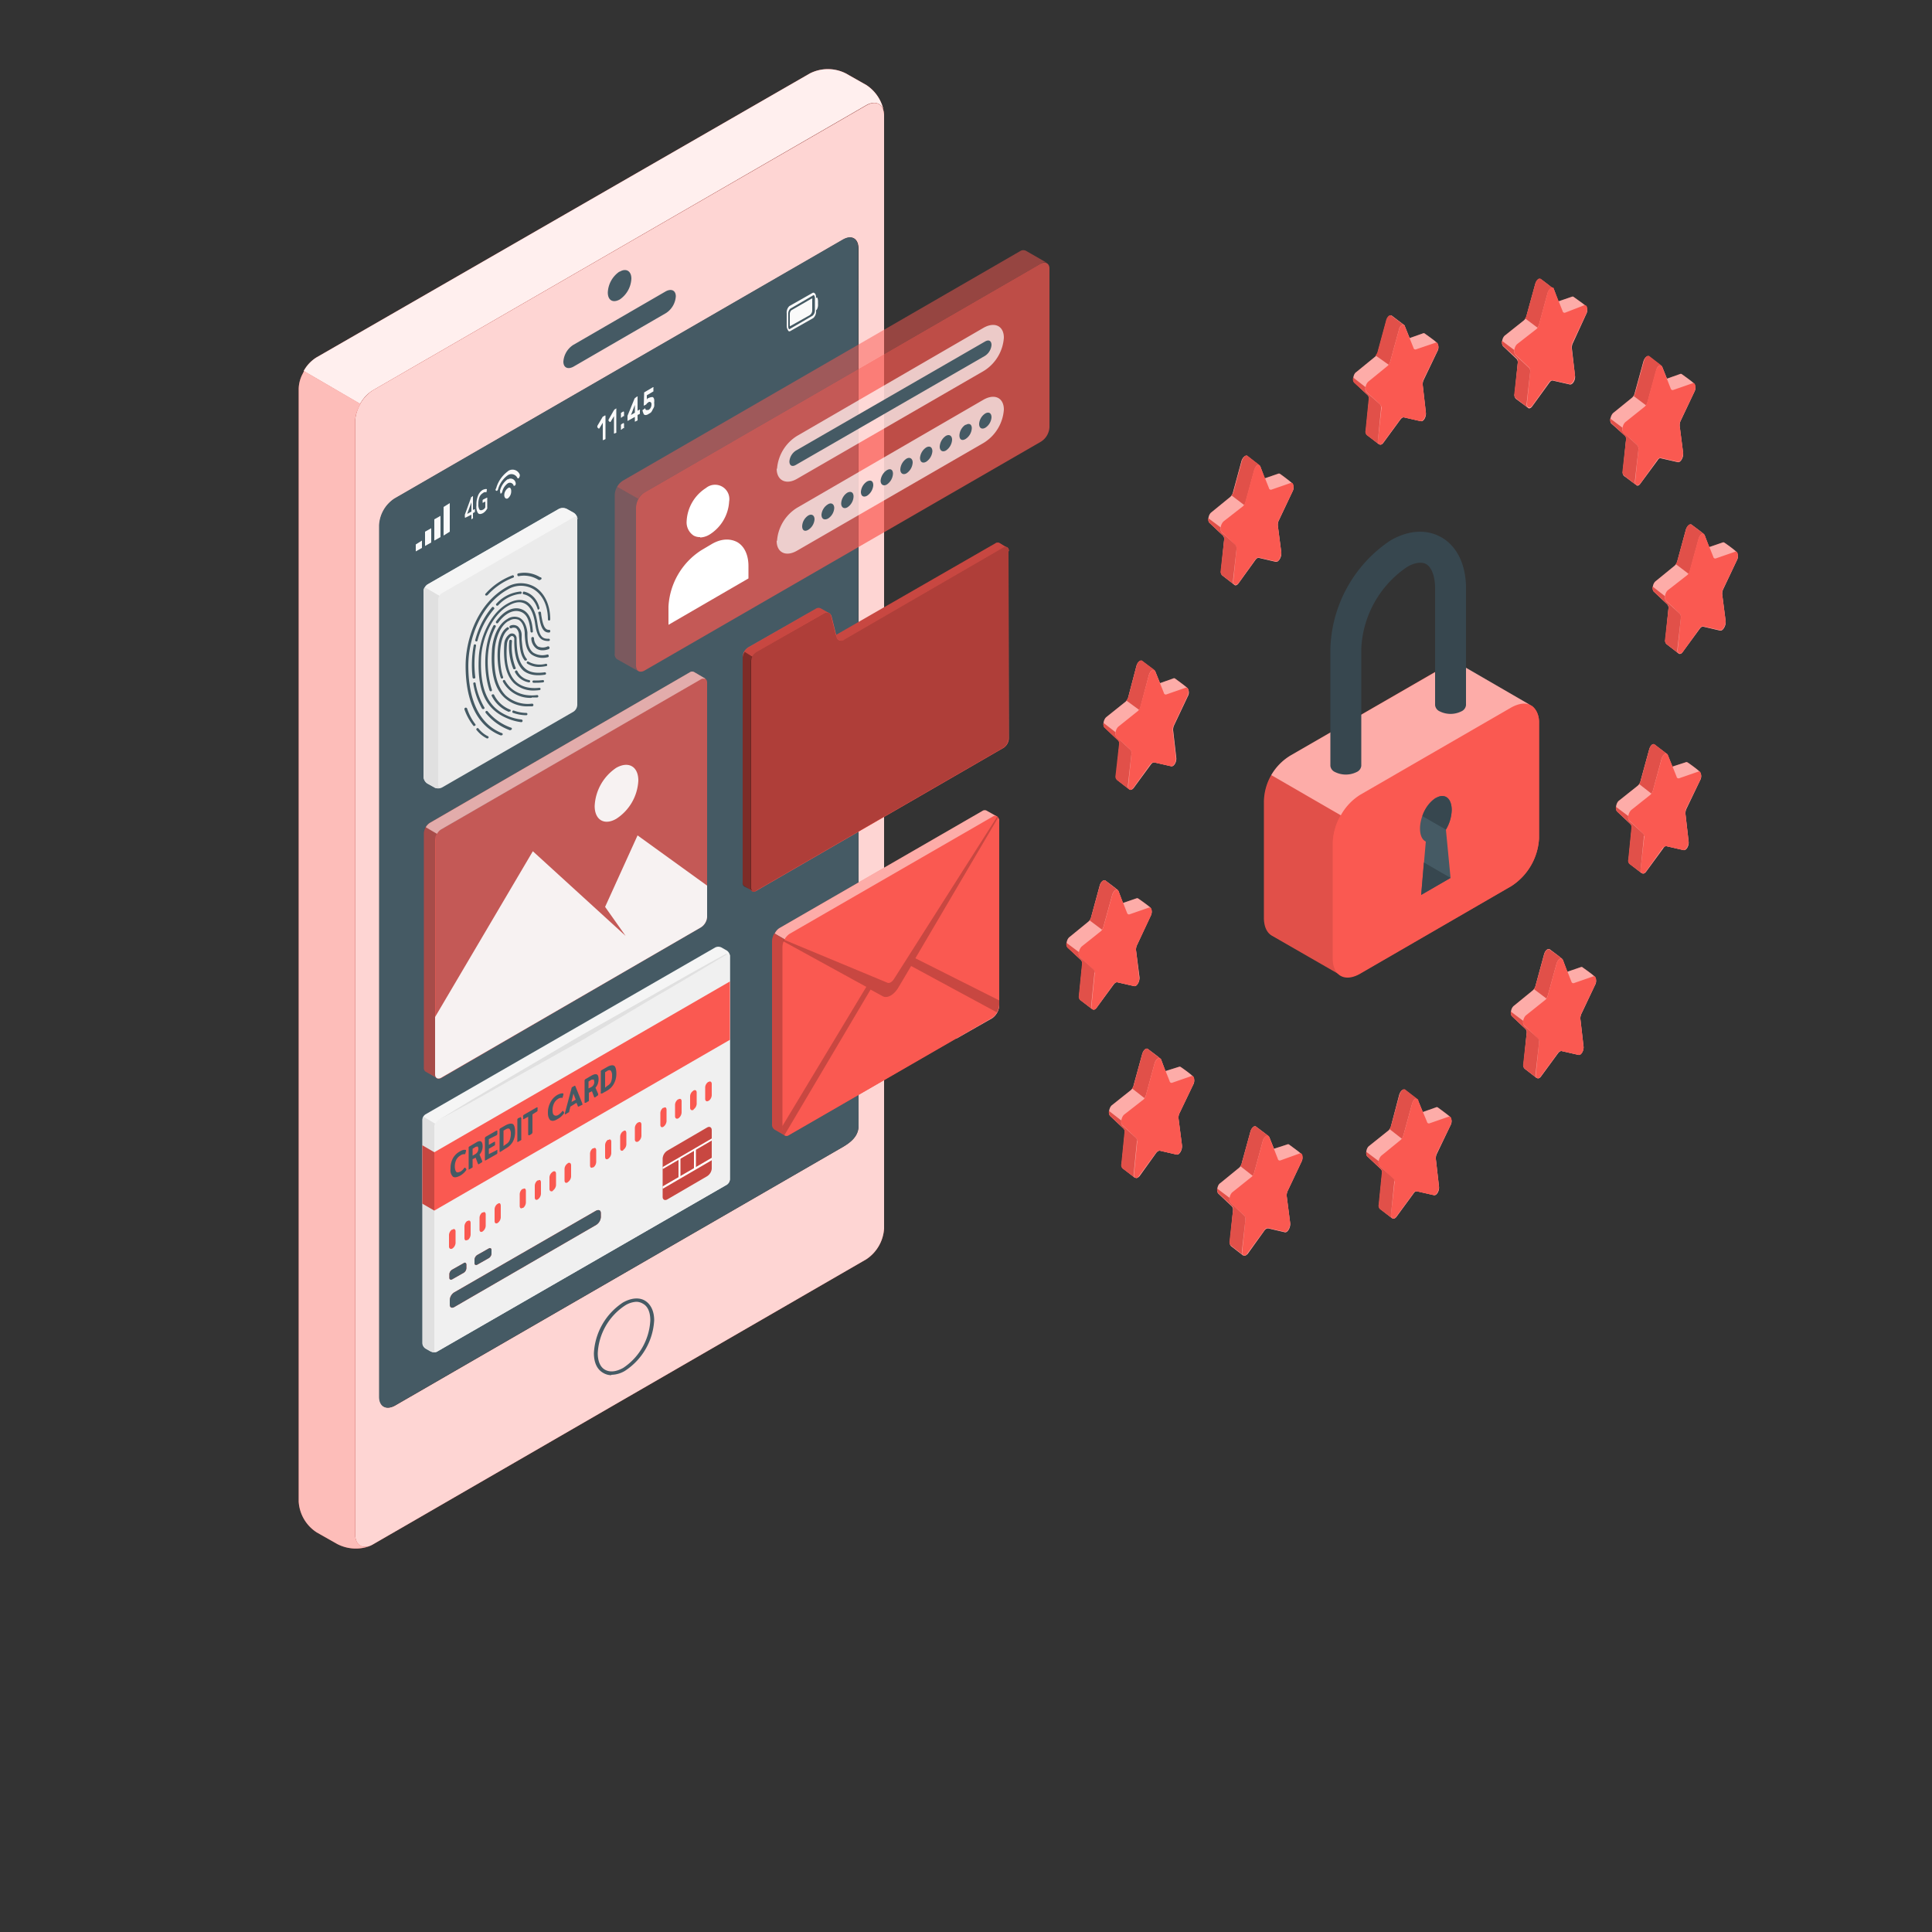 <svg xmlns="http://www.w3.org/2000/svg" viewBox="0 0 500 500"><rect x="0" y="0" width="500" height="500" fill="#333333" stroke="none"/><defs fill="#000000"><clipPath id="a" fill="#000000"><path d="M184.2 292.5v9.9a2.6 2.6 0 0 1-1.2 2l-10.3 6c-.7.4-1.2 0-1.2-.6v-10a2.6 2.6 0 0 1 1.2-2l10.3-6c.7-.4 1.2 0 1.2.7Z" style="fill:#fa5951"/></clipPath></defs><path d="M224.2 27.3 96.5 101a10.3 10.3 0 0 0-4.6 8v288c0 3 2 4.2 4.6 2.7l127.7-73.8a10.3 10.3 0 0 0 4.6-8V30c0-3-2-4.2-4.6-2.7Zm-2 264c0 2.6-1.8 4.2-4 5.5l-116 67c-2.3 1.2-4 .2-4-2.3V136a8.8 8.8 0 0 1 4-7l116-67c2.2-1.3 4-.3 4 2.3Z" style="fill:#fa5951"/><path d="M224.2 27.3 96.5 101a10.3 10.3 0 0 0-4.6 8v288c0 3 2 4.2 4.6 2.7l127.7-73.8a10.3 10.3 0 0 0 4.6-8V30c0-3-2-4.2-4.6-2.7Zm-2 264c0 2.6-1.8 4.2-4 5.5l-116 67c-2.3 1.2-4 .2-4-2.3V136a8.8 8.8 0 0 1 4-7l116-67c2.2-1.3 4-.3 4 2.3Z" style="fill:#fff;opacity:.75"/><path d="M96 400a10.4 10.4 0 0 1-8.7-.4l-5.3-3a10.2 10.2 0 0 1-4.7-8v-288a8.8 8.8 0 0 1 .8-3.4l.6-1.2 14.6 8.5a13.2 13.2 0 0 0-.8 1.7 8.6 8.6 0 0 0-.6 2.8v288c0 2.7 1.8 4 4.1 3Z" style="fill:#fa5951"/><path d="M96 400a10.4 10.4 0 0 1-8.7-.4l-5.3-3a10.2 10.2 0 0 1-4.7-8v-288a8.8 8.8 0 0 1 .8-3.4l.6-1.2 14.6 8.5a13.2 13.2 0 0 0-.8 1.7 8.6 8.6 0 0 0-.6 2.8v288c0 2.7 1.8 4 4.1 3Z" style="fill:#fff;opacity:.6"/><path d="M158.2 355.9a4.2 4.2 0 0 1-2.1-.6c-1.6-.9-2.4-2.7-2.4-5.1a16.7 16.7 0 0 1 7.5-13.1c2.1-1.2 4.2-1.4 5.7-.5s2.4 2.7 2.4 5.1a16.7 16.7 0 0 1-7.6 13.1 7.1 7.1 0 0 1-3.5 1Zm6.5-19a6.1 6.1 0 0 0-3 1 15.7 15.7 0 0 0-7 12.3c0 2 .6 3.6 1.9 4.3s2.9.5 4.7-.5a15.7 15.7 0 0 0 7-12.3c0-2-.6-3.6-1.9-4.3a3.4 3.4 0 0 0-1.7-.5ZM160.4 70.3c1.7-1 3-.1 3 1.8a6.9 6.9 0 0 1-3 5.4c-1.8 1-3.1.2-3.1-1.8a6.9 6.9 0 0 1 3-5.4ZM148.3 89.3l24-13.9c1.5-.8 2.6-.2 2.6 1.3a5.6 5.6 0 0 1-2.5 4.3l-24 13.9c-1.5.8-2.6.2-2.6-1.3a5.6 5.6 0 0 1 2.5-4.3ZM222.2 291.4c0 2.5-1.8 4.1-4 5.4l-116.1 67c-2.2 1.2-4 .2-4-2.3V136a8.8 8.8 0 0 1 4-7l116-67c2.3-1.3 4-.3 4 2.3Z" style="fill:#455a64"/><path d="M228.8 29.2c-.3-2.4-2.3-3.3-4.6-2L96.5 101a9.4 9.4 0 0 0-3.3 3.5L78.6 96a9.5 9.5 0 0 1 3.3-3.5L209.6 19a10.3 10.3 0 0 1 9.3 0l5.3 3a10.4 10.4 0 0 1 4.6 7.3Z" style="fill:#fa5951"/><path d="M228.8 29.2c-.3-2.4-2.3-3.3-4.6-2L96.5 101a9.4 9.4 0 0 0-3.3 3.5L78.6 96a9.5 9.5 0 0 1 3.3-3.5L209.6 19a10.3 10.3 0 0 1 9.3 0l5.3 3a10.4 10.4 0 0 1 4.6 7.3Z" style="fill:#fff;opacity:.9"/><path d="M122 134.4a.3.3 0 0 1 0-.2v-1l-1.6.8-.1-.1v-.3a1 1 0 0 1 0-.2 1 1 0 0 1 0-.2l1.6-4.4a1 1 0 0 1 0-.1.3.3 0 0 1 .2-.1l.2-.2h.1V132l.3-.2h.2v.5a.6.6 0 0 1 0 .2.2.2 0 0 1-.2.1l-.3.2v1a.6.6 0 0 1 0 .3.3.3 0 0 1-.1.1l-.3.2Zm0-2V130l-1.1 3ZM123.7 132.8a3.1 3.1 0 0 1-.4-2 6.1 6.1 0 0 1 .4-2.5 3 3 0 0 1 1.2-1.5 2 2 0 0 1 .6-.2.7.7 0 0 1 .5 0 .1.1 0 0 1 0 .1.9.9 0 0 1 0 .1l-.1.5a.4.4 0 0 1 0 .1h-.1a.8.8 0 0 0-.8.2 2.1 2.1 0 0 0-.9 1 4.8 4.8 0 0 0-.3 1.8 2.5 2.5 0 0 0 .3 1.5c.2.2.5.2.9 0a2.3 2.3 0 0 0 .3-.2 1.7 1.7 0 0 0 .3-.4v-1.5l-.6.3h-.1a.3.3 0 0 1 0-.2v-.2a.6.6 0 0 1 0-.2.3.3 0 0 1 .1-.2l1-.5h.1a.4.4 0 0 1 0 .2v2.2a.8.8 0 0 1 0 .2.2.2 0 0 1 0 .2 3 3 0 0 1-1.1 1.2c-.6.3-1 .3-1.3 0ZM210.9 76c-.2-.3-.4-.3-.6-.2l-6 3.4a2.3 2.3 0 0 0-.7 1.9v3.3a2 2 0 0 0 .3 1 .7.7 0 0 0 .2.3.4.4 0 0 0 .4 0l6-3.4a2.3 2.3 0 0 0 .7-1.8V77a2 2 0 0 0-.3-1.1Zm-6.8 9a1 1 0 0 1-.1-.5v-3.3a1.8 1.8 0 0 1 .5-1.3l6-3.5a.2.2 0 0 1 .2 0 .3.3 0 0 1 0 .1 1 1 0 0 1 .2.5v3.3a1.8 1.8 0 0 1-.6 1.4l-6 3.5-.2-.1Z" style="fill:#fafafa"/><path d="M210.2 77.5v2.8a1.5 1.5 0 0 1-.7 1.3l-5 2.8a.1.1 0 0 1-.1-.1v-3a1.4 1.4 0 0 1 .4-1l5.2-3a.1.1 0 0 1 .2.2ZM211.4 77c.1-.1.3.4.3 1v.7a2.4 2.4 0 0 1-.3 1.4l-.3.3v-3.2ZM132.3 127.1a2.3 2.3 0 0 1-.9 1.9c-.5.2-.9-.2-.9-.9a2.3 2.3 0 0 1 1-1.8c.4-.3.8 0 .8.8Z" style="fill:#fafafa"/><path d="M131.4 124a5.2 5.2 0 0 0-2 3l.1.7c.2.1.4-.1.5-.5a3.7 3.7 0 0 1 1.4-2.1 1 1 0 0 1 1.5.5c0 .2.3.2.5-.1a.9.9 0 0 0 0-.7 1.3 1.3 0 0 0-2-.7Z" style="fill:#fafafa"/><path d="M131.4 122a8.1 8.1 0 0 0-3 4.4c-.2.2-.2.5 0 .6.1.1.4 0 .5-.4a6.7 6.7 0 0 1 2.5-3.6 1.7 1.7 0 0 1 2.5.7c.2.2.4.1.5-.2a.9.9 0 0 0 .1-.7 2 2 0 0 0-3-.9ZM154.6 110.6a.2.2 0 0 1 0-.2.7.7 0 0 1 0-.2l1.3-2.2.1-.2a.4.4 0 0 1 .1 0l.5-.3a.2.2 0 0 1 .1.1v5.7a.5.5 0 0 1 0 .2.2.2 0 0 1-.1.2l-.5.2h-.1a.2.2 0 0 1 0-.1v-4.4l-.9 1.5h-.2ZM157.5 108.9a.2.2 0 0 1 0-.2.3.3 0 0 1 0-.1l1.3-2.3.1-.1a.4.4 0 0 1 .1-.2l.5-.3a.2.2 0 0 1 0 .2v5.7a.4.4 0 0 1 0 .2.4.4 0 0 1 0 .2l-.5.2h-.1a.2.2 0 0 1 0-.1v-4.4l-.9 1.5a.3.3 0 0 1-.1 0 .1.1 0 0 1-.1 0ZM161.3 106.5h.1a.2.2 0 0 1 .1.1v.9a.5.5 0 0 1 0 .2.3.3 0 0 1-.2 0l-.5.4h-.1a.2.2 0 0 1 0-.1v-1a.5.5 0 0 1 0-.1.4.4 0 0 1 .1-.1Zm0 3h.1a.2.2 0 0 1 .1.2v.9a.5.5 0 0 1 0 .2.3.3 0 0 1-.2 0l-.5.4h-.1a.2.2 0 0 1 0-.2v-.8a.5.5 0 0 1 0-.2.4.4 0 0 1 .1-.2ZM164.4 109.1h-.1a.2.2 0 0 1 0-.1v-1.1l-1.8 1h-.1a.2.2 0 0 1 0-.1v-.7a.7.7 0 0 1 0-.2v-.3l1.8-4.4a.7.7 0 0 1 .3-.3l.4-.3h.1a.2.2 0 0 1 0 .2v3.5l.5-.3h.1a.2.2 0 0 1 0 .2v.6a.5.5 0 0 1 0 .2.3.3 0 0 1 0 .1l-.6.3v1a.5.5 0 0 1 0 .3.3.3 0 0 1 0 .1Zm-.1-2.3v-2l-1 2.6ZM166.7 101.8a.4.4 0 0 1 0-.2.3.3 0 0 1 .1-.1l2.2-1.3h.1a.2.2 0 0 1 0 .2v.6a.5.5 0 0 1 0 .2.4.4 0 0 1 0 .1l-1.7 1v1.1a1.4 1.4 0 0 1 .2-.3l.3-.1a1.5 1.5 0 0 1 .6-.2.7.7 0 0 1 .5 0 1 1 0 0 1 .3.6 2.5 2.5 0 0 1 0 .8 4.2 4.2 0 0 1 0 1 3.3 3.3 0 0 1-.4.8 2.4 2.4 0 0 1-.4.7 2.5 2.5 0 0 1-.6.4 1.5 1.5 0 0 1-.7.3.7.7 0 0 1-.5-.1.8.8 0 0 1-.2-.4 1.9 1.9 0 0 1-.2-.6.5.5 0 0 1 0-.2l.2-.1.4-.3a.1.1 0 0 1 .1 0 .5.5 0 0 0 .2.4.3.3 0 0 0 .2 0 .4.4 0 0 0 .2 0 .7.7 0 0 0 .2 0 1.3 1.3 0 0 0 .6-.6 1.8 1.8 0 0 0 .2-.9.6.6 0 0 0-.2-.5.5.5 0 0 0-.6 0 1.2 1.2 0 0 0-.2.2.9.9 0 0 0-.2.1 1.1 1.1 0 0 1-.1.2.4.4 0 0 1-.1.1l-.6.3a.2.2 0 0 1 0-.1ZM107.6 142.7v-1.8l1.6-1v1.9l-1.6.9zM110 141.3v-3.7l1.6-.9v3.7l-1.6.9zM112.4 139.9v-5.5l1.6-.9v5.5l-1.6.9zM114.8 138.6v-7.4l1.6-1v7.4l-1.6 1z" style="fill:#fafafa"/><path d="M372 90.9a2 2 0 0 0 0-2c0-.3-3.2-2.5-3.3-2.6a.5.5 0 0 0-.5 0l-3.4 1.2-1.2-3a.8.8 0 0 0-.1-.3l-3.3-2.5c-.4-.3-1.1.2-1.4 1.3l-2.2 8.1a2.4 2.4 0 0 1-.7 1.2l-4.9 4c-.8.5-1 2.2-.5 2.7l3.5 3.3a1.4 1.4 0 0 1 .3 1.1l-.8 8a1.2 1.2 0 0 0 .3 1.2l3.1 2.4h.1c.3.2.7 0 1-.4l4.4-6c.3-.4.6-.6.9-.6l4.4 1c.7.2 1.5-1.2 1.3-2.3l-.8-7a2.8 2.8 0 0 1 .3-1.5Z" style="fill:#fa5951"/><path d="M372 90.9a2 2 0 0 0 0-2c0-.3-3.2-2.5-3.3-2.6a.5.5 0 0 0-.5 0l-3.4 1.2-1.2-3a.8.8 0 0 0-.1-.3l-3.3-2.5c-.4-.3-1.1.2-1.4 1.3l-2.2 8.1a2.4 2.4 0 0 1-.7 1.2l-4.9 4c-.8.5-1 2.2-.5 2.7l3.5 3.3a1.4 1.4 0 0 1 .3 1.1l-.8 8a1.2 1.2 0 0 0 .3 1.2l3.1 2.4h.1c.3.2.7 0 1-.4l4.4-6c.3-.4.6-.6.9-.6l4.4 1c.7.2 1.5-1.2 1.3-2.3l-.8-7a2.8 2.8 0 0 1 .3-1.5Z" style="fill:#fff;opacity:.5"/><path d="M363.4 84.1c-.5-.3-1.2.3-1.4 1.4l-2.2 8a3 3 0 0 1-.4.9L356 92a2.8 2.8 0 0 0 .5-.9l2.2-8.1c.2-1 1-1.7 1.4-1.3l3.2 2.4Z" style="fill:#fa5951"/><path d="M363.4 84.1c-.5-.3-1.2.3-1.4 1.4l-2.2 8a3 3 0 0 1-.4.9L356 92a2.8 2.8 0 0 0 .5-.9l2.2-8.1c.2-1 1-1.7 1.4-1.3l3.2 2.4Z" style="opacity:.1" fill="#000000"/><path d="m363.6 84.5 2.2 5.5a.5.5 0 0 0 .7.4l5-1.7c.7-.3 1 1 .5 2.1l-3.6 7.4a2.8 2.8 0 0 0-.2 1.4l.8 7c.1 1.2-.7 2.5-1.4 2.4l-4.4-1c-.2 0-.6.1-.8.5l-4.4 6c-.7 1-1.5.6-1.4-.6l.9-8a1.4 1.4 0 0 0-.3-1.2l-3.5-3.2c-.6-.6-.3-2.2.5-2.8l4.9-4a2.4 2.4 0 0 0 .7-1.2l2.2-8c.3-1.3 1.3-2 1.6-1Z" style="fill:#fa5951"/><path d="M357.4 105.4a1 1 0 0 0-.2-.7l-3.6-3.2a1.5 1.5 0 0 1-.2-1.3l-3.2-2.5a1.5 1.5 0 0 0 .2 1.3l3.6 3.3a.9.9 0 0 1 .2.5 1.9 1.9 0 0 1 0 .4 2 2 0 0 1 0 .2l-.8 8a1.3 1.3 0 0 0 .3 1.2l3.2 2.4a1.3 1.3 0 0 1-.3-1.1l.8-8v-.5Z" style="fill:#fa5951"/><path d="M357.4 105.4a1 1 0 0 0-.2-.7l-3.6-3.2a1.5 1.5 0 0 1-.2-1.3l-3.2-2.5a1.5 1.5 0 0 0 .2 1.3l3.6 3.3a.9.9 0 0 1 .2.5 1.9 1.9 0 0 1 0 .4 2 2 0 0 1 0 .2l-.8 8a1.3 1.3 0 0 0 .3 1.2l3.2 2.4a1.3 1.3 0 0 1-.3-1.1l.8-8v-.5Z" style="opacity:.1" fill="#000000"/><path d="M334.5 127.2a2 2 0 0 0 0-2c0-.2-3.1-2.5-3.3-2.6a.5.5 0 0 0-.4 0l-3.5 1.2-1.1-3a.9.9 0 0 0-.2-.3l-3.2-2.5c-.4-.3-1.2.3-1.5 1.3l-2.2 8.1a2.3 2.3 0 0 1-.7 1.2l-4.9 4c-.8.6-1 2.2-.5 2.7l3.5 3.3a1.4 1.4 0 0 1 .3 1.2l-.8 8a1.2 1.2 0 0 0 .3 1.1l3.1 2.4a.3.3 0 0 0 .1.1c.3.2.7 0 1-.4l4.4-6.1c.3-.4.6-.6 1-.5l4.3 1c.7.1 1.5-1.2 1.4-2.4l-.9-7a2.7 2.7 0 0 1 .3-1.4Z" style="fill:#fa5951"/><path d="M334.5 127.2a2 2 0 0 0 0-2c0-.2-3.1-2.5-3.3-2.6a.5.5 0 0 0-.4 0l-3.5 1.2-1.1-3a.9.9 0 0 0-.2-.3l-3.2-2.5c-.4-.3-1.2.3-1.5 1.3l-2.2 8.1a2.3 2.3 0 0 1-.7 1.2l-4.9 4c-.8.6-1 2.2-.5 2.7l3.5 3.3a1.4 1.4 0 0 1 .3 1.2l-.8 8a1.2 1.2 0 0 0 .3 1.1l3.1 2.4a.3.3 0 0 0 .1.1c.3.2.7 0 1-.4l4.4-6.1c.3-.4.6-.6 1-.5l4.3 1c.7.1 1.5-1.2 1.4-2.4l-.9-7a2.7 2.7 0 0 1 .3-1.4Z" style="fill:#fff;opacity:.5"/><path d="M326 120.4c-.5-.3-1.1.3-1.4 1.3l-2.2 8.1a2.9 2.9 0 0 1-.4.9l-3.3-2.5a2.4 2.4 0 0 0 .5-.8l2.2-8.1c.3-1 1-1.7 1.5-1.3l3.1 2.4Z" style="fill:#fa5951"/><path d="M326 120.4c-.5-.3-1.1.3-1.4 1.3l-2.2 8.1a2.9 2.9 0 0 1-.4.9l-3.3-2.5a2.4 2.4 0 0 0 .5-.8l2.2-8.1c.3-1 1-1.7 1.5-1.3l3.1 2.4Z" style="opacity:.1" fill="#000000"/><path d="m326.2 120.8 2.2 5.5a.5.5 0 0 0 .7.4l4.9-1.7c.8-.3 1 1 .5 2.2l-3.5 7.3a2.7 2.7 0 0 0-.3 1.5l.9 7c0 1-.7 2.5-1.4 2.3l-4.4-1c-.3 0-.6.1-.9.5l-4.3 6c-.7 1-1.6.6-1.4-.7l.8-8a1.4 1.4 0 0 0-.3-1l-3.5-3.4c-.6-.5-.3-2.1.5-2.8l5-3.9a2.3 2.3 0 0 0 .6-1.2l2.2-8c.4-1.3 1.4-2 1.7-1Z" style="fill:#fa5951"/><path d="M320 141.7a1.1 1.1 0 0 0-.3-.7l-3.5-3.2a1.5 1.5 0 0 1-.3-1.3l-3.2-2.4a1.4 1.4 0 0 0 .3 1.2l3.5 3.3a1 1 0 0 1 .3.5 1.8 1.8 0 0 1 0 .4 2 2 0 0 1 0 .2l-.9 8a1.3 1.3 0 0 0 .4 1.2l3.1 2.4a1.3 1.3 0 0 1-.3-1.1l.9-8a1.1 1.1 0 0 0 0-.2v-.3Z" style="fill:#fa5951"/><path d="M320 141.7a1.1 1.1 0 0 0-.3-.7l-3.5-3.2a1.5 1.5 0 0 1-.3-1.3l-3.2-2.4a1.4 1.4 0 0 0 .3 1.2l3.5 3.3a1 1 0 0 1 .3.5 1.8 1.8 0 0 1 0 .4 2 2 0 0 1 0 .2l-.9 8a1.3 1.3 0 0 0 .4 1.2l3.1 2.4a1.3 1.3 0 0 1-.3-1.1l.9-8a1.1 1.1 0 0 0 0-.2v-.3Z" style="opacity:.1" fill="#000000"/><path d="M307.4 180.2a2 2 0 0 0 0-2c-.1-.3-3.2-2.5-3.3-2.6a.5.5 0 0 0-.5 0l-3.4 1.2-1.2-3a.7.7 0 0 0-.1-.2l-3.3-2.5c-.4-.4-1.2.2-1.5 1.3l-2.1 8a2.4 2.4 0 0 1-.7 1.2l-5 4c-.7.6-1 2.2-.4 2.7l3.5 3.3a1.4 1.4 0 0 1 .3 1.1l-.8 8a1.2 1.2 0 0 0 .3 1.2l3.1 2.4a.5.5 0 0 0 .1 0c.3.2.7 0 1-.4l4.4-6c.3-.4.6-.6.9-.6l4.4 1c.7.2 1.5-1.2 1.3-2.3l-.8-7a2.8 2.8 0 0 1 .3-1.4Z" style="fill:#fa5951"/><path d="M307.4 180.2a2 2 0 0 0 0-2c-.1-.3-3.2-2.5-3.3-2.6a.5.5 0 0 0-.5 0l-3.4 1.2-1.2-3a.7.7 0 0 0-.1-.2l-3.3-2.5c-.4-.4-1.2.2-1.5 1.3l-2.1 8a2.4 2.4 0 0 1-.7 1.2l-5 4c-.7.6-1 2.2-.4 2.7l3.5 3.3a1.4 1.4 0 0 1 .3 1.1l-.8 8a1.2 1.2 0 0 0 .3 1.2l3.1 2.4a.5.5 0 0 0 .1 0c.3.2.7 0 1-.4l4.4-6c.3-.4.6-.6.9-.6l4.4 1c.7.2 1.5-1.2 1.3-2.3l-.8-7a2.8 2.8 0 0 1 .3-1.4Z" style="fill:#fff;opacity:.5"/><path d="M298.8 173.4c-.5-.2-1.2.3-1.5 1.4l-2.1 8a2.9 2.9 0 0 1-.4.9l-3.3-2.4a2.8 2.8 0 0 0 .5-.9l2.1-8c.3-1.2 1.1-1.7 1.5-1.4l3.2 2.4Z" style="fill:#fa5951"/><path d="M298.8 173.4c-.5-.2-1.2.3-1.5 1.4l-2.1 8a2.9 2.9 0 0 1-.4.9l-3.3-2.4a2.8 2.8 0 0 0 .5-.9l2.1-8c.3-1.2 1.1-1.7 1.5-1.4l3.2 2.4Z" style="opacity:.1" fill="#000000"/><path d="m299 173.8 2.2 5.5a.5.5 0 0 0 .7.4l4.9-1.7c.8-.3 1 1 .5 2.2l-3.5 7.4a2.8 2.8 0 0 0-.3 1.4l.8 7c.2 1.1-.6 2.5-1.3 2.3l-4.4-1c-.3 0-.6.2-.9.5l-4.4 6.1c-.7 1-1.5.5-1.3-.7l.8-8a1.4 1.4 0 0 0-.3-1.2l-3.5-3.2c-.6-.5-.3-2.2.5-2.8l5-4a2.4 2.4 0 0 0 .6-1.1l2.2-8.1c.4-1.3 1.4-1.9 1.7-1Z" style="fill:#fa5951"/><path d="M292.8 194.7a1 1 0 0 0-.2-.6l-3.6-3.3a1.5 1.5 0 0 1-.3-1.3l-3.1-2.4a1.4 1.4 0 0 0 .2 1.2l3.5 3.3a.9.9 0 0 1 .3.5 1.8 1.8 0 0 1 0 .4 2 2 0 0 1 0 .2l-.9 8a1.2 1.2 0 0 0 .4 1.2l3.1 2.4a1.3 1.3 0 0 1-.3-1.1l.9-8v-.5Z" style="fill:#fa5951"/><path d="M292.8 194.7a1 1 0 0 0-.2-.6l-3.6-3.3a1.5 1.5 0 0 1-.3-1.3l-3.1-2.4a1.4 1.4 0 0 0 .2 1.2l3.5 3.3a.9.9 0 0 1 .3.5 1.8 1.8 0 0 1 0 .4 2 2 0 0 1 0 .2l-.9 8a1.2 1.2 0 0 0 .4 1.2l3.1 2.4a1.3 1.3 0 0 1-.3-1.1l.9-8v-.5Z" style="opacity:.1" fill="#000000"/><path d="M297.8 237a2 2 0 0 0 0-2c0-.2-3.1-2.4-3.3-2.5a.5.5 0 0 0-.4 0l-3.5 1.2-1.1-3a.9.9 0 0 0-.2-.3c-.2-.3-3.1-2.4-3.2-2.5-.4-.3-1.2.2-1.5 1.3l-2.2 8.1a2.3 2.3 0 0 1-.7 1.2l-4.9 4c-.8.6-1 2.2-.5 2.7l3.5 3.3a1.4 1.4 0 0 1 .3 1.1l-.8 8a1.3 1.3 0 0 0 .3 1.2l3.1 2.4a.5.5 0 0 0 .1 0c.3.2.7 0 1-.4l4.4-6c.3-.4.6-.6.9-.6l4.4 1c.7.2 1.5-1.2 1.4-2.3l-.9-7a2.7 2.7 0 0 1 .3-1.4Z" style="fill:#fa5951"/><path d="M297.8 237a2 2 0 0 0 0-2c0-.2-3.1-2.4-3.3-2.5a.5.5 0 0 0-.4 0l-3.5 1.2-1.1-3a.9.9 0 0 0-.2-.3c-.2-.3-3.1-2.4-3.2-2.5-.4-.3-1.2.2-1.5 1.3l-2.2 8.1a2.3 2.3 0 0 1-.7 1.2l-4.9 4c-.8.6-1 2.2-.5 2.7l3.5 3.3a1.4 1.4 0 0 1 .3 1.1l-.8 8a1.3 1.3 0 0 0 .3 1.2l3.1 2.4a.5.5 0 0 0 .1 0c.3.2.7 0 1-.4l4.4-6c.3-.4.6-.6.9-.6l4.4 1c.7.2 1.5-1.2 1.4-2.3l-.9-7a2.7 2.7 0 0 1 .3-1.4Z" style="fill:#fff;opacity:.5"/><path d="M289.3 230.3c-.5-.2-1.2.3-1.5 1.4l-2.2 8a2.6 2.6 0 0 1-.4.9l-3.2-2.4a2.5 2.5 0 0 0 .4-.9l2.2-8c.3-1.2 1-1.7 1.5-1.4l3.1 2.4Z" style="fill:#fa5951"/><path d="M289.3 230.3c-.5-.2-1.2.3-1.5 1.4l-2.2 8a2.6 2.6 0 0 1-.4.9l-3.2-2.4a2.5 2.5 0 0 0 .4-.9l2.2-8c.3-1.2 1-1.7 1.5-1.4l3.1 2.4Z" style="opacity:.1" fill="#000000"/><path d="m289.5 230.7 2.2 5.6a.5.5 0 0 0 .7.3l4.9-1.7c.8-.3 1 1 .5 2.2l-3.5 7.4a2.7 2.7 0 0 0-.3 1.4l.8 7c.2 1.1-.6 2.5-1.3 2.3l-4.4-1c-.3 0-.6.2-.9.5l-4.4 6.1c-.7 1-1.5.5-1.3-.7l.8-8a1.4 1.4 0 0 0-.3-1.1l-3.5-3.3c-.6-.5-.3-2.1.5-2.8l4.9-3.9a2.4 2.4 0 0 0 .7-1.2l2.2-8c.4-1.4 1.4-2 1.7-1.1Z" style="fill:#fa5951"/><path d="M283.3 251.6a1.1 1.1 0 0 0-.3-.7l-3.5-3.2a1.5 1.5 0 0 1-.3-1.3L276 244a1.4 1.4 0 0 0 .3 1.3l3.5 3.2a1 1 0 0 1 .2.5 2.6 2.6 0 0 1 0 .4 2 2 0 0 1 0 .3l-.8 8a1.3 1.3 0 0 0 .3 1.1l3.2 2.4a1.3 1.3 0 0 1-.3-1l.8-8a1.1 1.1 0 0 0 0-.3 2.2 2.2 0 0 0 .1-.3Z" style="fill:#fa5951"/><path d="M283.3 251.6a1.1 1.1 0 0 0-.3-.7l-3.5-3.2a1.5 1.5 0 0 1-.3-1.3L276 244a1.4 1.4 0 0 0 .3 1.3l3.5 3.2a1 1 0 0 1 .2.5 2.6 2.6 0 0 1 0 .4 2 2 0 0 1 0 .3l-.8 8a1.3 1.3 0 0 0 .3 1.1l3.2 2.4a1.3 1.3 0 0 1-.3-1l.8-8a1.1 1.1 0 0 0 0-.3 2.2 2.2 0 0 0 .1-.3Z" style="opacity:.1" fill="#000000"/><path d="M308.8 280.7a2 2 0 0 0 0-2c0-.3-3.1-2.5-3.3-2.6a.5.5 0 0 0-.4 0l-3.5 1.1-1.1-3a.9.9 0 0 0-.2-.2c-.2-.3-3.1-2.4-3.2-2.5-.4-.4-1.2.2-1.5 1.3l-2.2 8a2.4 2.4 0 0 1-.7 1.3l-4.9 3.9c-.8.6-1 2.3-.5 2.8l3.5 3.3a1.4 1.4 0 0 1 .3 1.1l-.8 8a1.2 1.2 0 0 0 .3 1.2l3.1 2.4a.3.3 0 0 0 .2 0c.2.2.6 0 1-.4l4.3-6c.3-.4.6-.6 1-.6l4.3 1c.7.2 1.5-1.2 1.4-2.3l-.9-7a2.6 2.6 0 0 1 .3-1.5Z" style="fill:#fa5951"/><path d="M308.8 280.7a2 2 0 0 0 0-2c0-.3-3.1-2.5-3.3-2.6a.5.5 0 0 0-.4 0l-3.5 1.1-1.1-3a.9.9 0 0 0-.2-.2c-.2-.3-3.1-2.4-3.2-2.5-.4-.4-1.2.2-1.5 1.3l-2.2 8a2.4 2.4 0 0 1-.7 1.3l-4.9 3.9c-.8.6-1 2.3-.5 2.8l3.5 3.3a1.4 1.4 0 0 1 .3 1.1l-.8 8a1.2 1.2 0 0 0 .3 1.2l3.1 2.4a.3.3 0 0 0 .2 0c.2.2.6 0 1-.4l4.3-6c.3-.4.6-.6 1-.6l4.3 1c.7.2 1.5-1.2 1.4-2.3l-.9-7a2.6 2.6 0 0 1 .3-1.5Z" style="fill:#fff;opacity:.5"/><path d="M300.3 274c-.5-.4-1.2.2-1.5 1.2l-2.2 8.1a3 3 0 0 1-.4.9l-3.2-2.5a2.6 2.6 0 0 0 .4-.8l2.2-8.1c.3-1 1-1.7 1.5-1.3l3.1 2.4Z" style="fill:#fa5951"/><path d="M300.3 274c-.5-.4-1.2.2-1.5 1.2l-2.2 8.1a3 3 0 0 1-.4.9l-3.2-2.5a2.6 2.6 0 0 0 .4-.8l2.2-8.1c.3-1 1-1.7 1.5-1.3l3.1 2.4Z" style="opacity:.1" fill="#000000"/><path d="m300.5 274.3 2.2 5.5a.5.5 0 0 0 .7.4l4.9-1.7c.8-.3 1 1 .5 2.2l-3.5 7.3a2.6 2.6 0 0 0-.3 1.4l.9 7c0 1.2-.7 2.5-1.4 2.4l-4.4-1c-.3 0-.6.1-.9.5l-4.4 6c-.6 1-1.5.6-1.3-.7l.8-8a1.3 1.3 0 0 0-.3-1.1l-3.5-3.3c-.6-.5-.3-2.2.5-2.8l5-3.9a2.4 2.4 0 0 0 .6-1.2l2.2-8.1c.4-1.2 1.4-1.8 1.7-1Z" style="fill:#fa5951"/><path d="M294.3 295.2a1.1 1.1 0 0 0-.3-.7l-3.5-3.2a1.5 1.5 0 0 1-.3-1.3l-3.2-2.5a1.5 1.5 0 0 0 .3 1.3l3.5 3.3a1 1 0 0 1 .2.4 2.6 2.6 0 0 1 0 .5 2 2 0 0 1 0 .2l-.8 8a1.3 1.3 0 0 0 .3 1.2l3.2 2.4a1.3 1.3 0 0 1-.3-1.1l.8-8a1 1 0 0 0 0-.2l.1-.3Z" style="fill:#fa5951"/><path d="M294.3 295.2a1.1 1.1 0 0 0-.3-.7l-3.5-3.2a1.5 1.5 0 0 1-.3-1.3l-3.2-2.5a1.5 1.5 0 0 0 .3 1.3l3.5 3.3a1 1 0 0 1 .2.4 2.6 2.6 0 0 1 0 .5 2 2 0 0 1 0 .2l-.8 8a1.3 1.3 0 0 0 .3 1.2l3.2 2.4a1.3 1.3 0 0 1-.3-1.1l.8-8a1 1 0 0 0 0-.2l.1-.3Z" style="opacity:.1" fill="#000000"/><path d="M336.8 300.7a2 2 0 0 0 0-2c0-.2-3.1-2.4-3.2-2.5a.5.5 0 0 0-.5 0l-3.4 1.1-1.2-3a1 1 0 0 0-.2-.2c-.2-.3-3.1-2.4-3.2-2.5-.4-.4-1.2.2-1.5 1.3l-2.2 8a2.3 2.3 0 0 1-.7 1.3l-4.9 4c-.8.5-1 2.2-.5 2.7l3.5 3.3a1.4 1.4 0 0 1 .3 1.1l-.8 8a1.3 1.3 0 0 0 .3 1.2l3.1 2.4a.5.5 0 0 0 .2 0c.2.2.6 0 1-.4l4.3-6c.3-.4.6-.6 1-.6l4.3 1c.7.2 1.5-1.2 1.4-2.3l-.9-7a2.7 2.7 0 0 1 .3-1.5Z" style="fill:#fa5951"/><path d="M336.8 300.7a2 2 0 0 0 0-2c0-.2-3.1-2.4-3.2-2.5a.5.5 0 0 0-.5 0l-3.4 1.1-1.2-3a1 1 0 0 0-.2-.2c-.2-.3-3.1-2.4-3.2-2.5-.4-.4-1.2.2-1.5 1.3l-2.2 8a2.3 2.3 0 0 1-.7 1.3l-4.9 4c-.8.5-1 2.2-.5 2.7l3.5 3.3a1.4 1.4 0 0 1 .3 1.1l-.8 8a1.3 1.3 0 0 0 .3 1.2l3.1 2.4a.5.5 0 0 0 .2 0c.2.2.6 0 1-.4l4.3-6c.3-.4.6-.6 1-.6l4.3 1c.7.2 1.5-1.2 1.4-2.3l-.9-7a2.7 2.7 0 0 1 .3-1.5Z" style="fill:#fff;opacity:.5"/><path d="M328.3 294c-.5-.3-1.2.3-1.5 1.3l-2.2 8.1a2.8 2.8 0 0 1-.4.9l-3.2-2.5a2.6 2.6 0 0 0 .4-.9l2.2-8c.3-1.1 1-1.7 1.5-1.3l3.2 2.4Z" style="fill:#fa5951"/><path d="M328.3 294c-.5-.3-1.2.3-1.5 1.3l-2.2 8.1a2.8 2.8 0 0 1-.4.9l-3.2-2.5a2.6 2.6 0 0 0 .4-.9l2.2-8c.3-1.1 1-1.7 1.5-1.3l3.2 2.4Z" style="opacity:.1" fill="#000000"/><path d="m328.5 294.3 2.2 5.6a.5.5 0 0 0 .7.4l5-1.8c.7-.2 1 1 .4 2.2l-3.5 7.4a2.7 2.7 0 0 0-.3 1.4l.9 7c0 1.1-.7 2.5-1.4 2.3l-4.4-1c-.3 0-.6.2-.9.6l-4.4 6c-.6 1-1.5.5-1.3-.7l.8-8a1.4 1.4 0 0 0-.3-1.1l-3.5-3.3c-.6-.5-.3-2.2.5-2.8l5-4a2.4 2.4 0 0 0 .6-1.1l2.2-8.1c.4-1.3 1.4-1.9 1.7-1Z" style="fill:#fa5951"/><path d="M322.3 315.3a1.1 1.1 0 0 0-.3-.7l-3.5-3.3a1.5 1.5 0 0 1-.3-1.3l-3.2-2.4a1.5 1.5 0 0 0 .3 1.2l3.5 3.3a.9.9 0 0 1 .3.5 2.7 2.7 0 0 1 0 .4 2 2 0 0 1 0 .2l-.9 8a1.3 1.3 0 0 0 .4 1.2l3.1 2.4a1.3 1.3 0 0 1-.3-1l.9-8a1 1 0 0 0 0-.3v-.2Z" style="fill:#fa5951"/><path d="M322.3 315.3a1.1 1.1 0 0 0-.3-.7l-3.5-3.3a1.5 1.5 0 0 1-.3-1.3l-3.2-2.4a1.5 1.5 0 0 0 .3 1.2l3.5 3.3a.9.9 0 0 1 .3.5 2.7 2.7 0 0 1 0 .4 2 2 0 0 1 0 .2l-.9 8a1.3 1.3 0 0 0 .4 1.2l3.1 2.4a1.3 1.3 0 0 1-.3-1l.9-8a1 1 0 0 0 0-.3v-.2Z" style="opacity:.1" fill="#000000"/><path d="M375.4 291.2a2 2 0 0 0 0-2c-.1-.3-3.2-2.5-3.3-2.6a.5.5 0 0 0-.5 0l-3.4 1.2-1.2-3a.8.8 0 0 0-.1-.2l-3.3-2.5c-.4-.4-1.2.2-1.5 1.3l-2.1 8a2.4 2.4 0 0 1-.7 1.2l-5 4c-.7.5-1 2.2-.4 2.7l3.5 3.3a1.4 1.4 0 0 1 .3 1.1l-.8 8a1.2 1.2 0 0 0 .3 1.2l3.1 2.4h.1c.3.2.7 0 1-.4l4.4-6c.3-.5.6-.6.9-.6l4.4 1c.7.2 1.5-1.2 1.3-2.3l-.8-7a2.8 2.8 0 0 1 .3-1.5Z" style="fill:#fa5951"/><path d="M375.4 291.2a2 2 0 0 0 0-2c-.1-.3-3.2-2.5-3.3-2.6a.5.5 0 0 0-.5 0l-3.4 1.2-1.2-3a.8.8 0 0 0-.1-.2l-3.3-2.5c-.4-.4-1.2.2-1.5 1.3l-2.1 8a2.4 2.4 0 0 1-.7 1.2l-5 4c-.7.5-1 2.2-.4 2.7l3.5 3.3a1.4 1.4 0 0 1 .3 1.1l-.8 8a1.2 1.2 0 0 0 .3 1.2l3.1 2.4h.1c.3.2.7 0 1-.4l4.4-6c.3-.5.6-.6.9-.6l4.4 1c.7.2 1.5-1.2 1.3-2.3l-.8-7a2.8 2.8 0 0 1 .3-1.5Z" style="fill:#fff;opacity:.5"/><path d="M366.8 284.4c-.5-.3-1.1.3-1.4 1.4l-2.2 8a3 3 0 0 1-.4.9l-3.2-2.5a2.8 2.8 0 0 0 .4-.8l2.2-8.1c.3-1 1-1.7 1.5-1.3l3.1 2.4Z" style="fill:#fa5951"/><path d="M366.8 284.4c-.5-.3-1.1.3-1.4 1.4l-2.2 8a3 3 0 0 1-.4.9l-3.2-2.5a2.8 2.8 0 0 0 .4-.8l2.2-8.1c.3-1 1-1.7 1.5-1.3l3.1 2.4Z" style="opacity:.1" fill="#000000"/><path d="m367 284.8 2.3 5.5a.5.5 0 0 0 .7.4l4.9-1.7c.7-.3 1 1 .5 2.2l-3.6 7.3a2.8 2.8 0 0 0-.2 1.5l.8 7c.1 1-.7 2.5-1.4 2.3l-4.4-1c-.2 0-.6.1-.8.5l-4.4 6c-.7 1-1.5.6-1.4-.7l.9-8a1.4 1.4 0 0 0-.3-1l-3.6-3.4c-.5-.5-.2-2.1.6-2.7l4.9-4a2.4 2.4 0 0 0 .7-1.2l2.2-8c.3-1.3 1.3-2 1.7-1Z" style="fill:#fa5951"/><path d="M360.9 305.7a1 1 0 0 0-.3-.7l-3.5-3.2a1.5 1.5 0 0 1-.3-1.3l-3.2-2.4a1.5 1.5 0 0 0 .3 1.2l3.5 3.3a.8.8 0 0 1 .2.4 1.9 1.9 0 0 1 0 .5 2 2 0 0 1 0 .2l-.8 8a1.3 1.3 0 0 0 .3 1.2l3.2 2.4a1.3 1.3 0 0 1-.3-1.1l.8-8v-.5Z" style="fill:#fa5951"/><path d="M360.9 305.7a1 1 0 0 0-.3-.7l-3.5-3.2a1.5 1.5 0 0 1-.3-1.3l-3.2-2.4a1.5 1.5 0 0 0 .3 1.2l3.5 3.3a.8.8 0 0 1 .2.4 1.9 1.9 0 0 1 0 .5 2 2 0 0 1 0 .2l-.8 8a1.3 1.3 0 0 0 .3 1.2l3.2 2.4a1.3 1.3 0 0 1-.3-1.1l.8-8v-.5Z" style="opacity:.1" fill="#000000"/><path d="M412.8 254.9a2 2 0 0 0 0-2c0-.3-3.2-2.5-3.3-2.6a.5.5 0 0 0-.4 0l-3.5 1.2-1.1-3a.9.9 0 0 0-.2-.3c-.2-.3-3.1-2.4-3.2-2.5-.5-.3-1.2.2-1.5 1.3l-2.2 8.1a2.4 2.4 0 0 1-.7 1.2l-4.9 4c-.8.6-1 2.2-.5 2.7l3.5 3.3a1.3 1.3 0 0 1 .3 1.1l-.8 8a1.2 1.2 0 0 0 .3 1.2l3.1 2.4h.1c.3.2.7 0 1-.4l4.4-6c.3-.4.6-.6.9-.6l4.4 1c.7.2 1.5-1.2 1.3-2.3l-.8-7a2.8 2.8 0 0 1 .3-1.4Z" style="fill:#fa5951"/><path d="M412.8 254.9a2 2 0 0 0 0-2c0-.3-3.2-2.5-3.3-2.6a.5.5 0 0 0-.4 0l-3.5 1.2-1.1-3a.9.9 0 0 0-.2-.3c-.2-.3-3.1-2.4-3.2-2.5-.5-.3-1.2.2-1.5 1.3l-2.2 8.1a2.4 2.4 0 0 1-.7 1.2l-4.9 4c-.8.6-1 2.2-.5 2.7l3.5 3.3a1.3 1.3 0 0 1 .3 1.1l-.8 8a1.2 1.2 0 0 0 .3 1.2l3.1 2.4h.1c.3.2.7 0 1-.4l4.4-6c.3-.4.6-.6.9-.6l4.4 1c.7.2 1.5-1.2 1.3-2.3l-.8-7a2.8 2.8 0 0 1 .3-1.4Z" style="fill:#fff;opacity:.5"/><path d="M404.2 248.1c-.4-.2-1.1.3-1.4 1.4l-2.2 8a3 3 0 0 1-.4.9L397 256a2.5 2.5 0 0 0 .4-.9l2.2-8c.3-1.1 1-1.7 1.5-1.3 0 0 2.6 1.8 3.1 2.3Z" style="fill:#fa5951"/><path d="M404.2 248.1c-.4-.2-1.1.3-1.4 1.4l-2.2 8a3 3 0 0 1-.4.9L397 256a2.5 2.5 0 0 0 .4-.9l2.2-8c.3-1.1 1-1.7 1.5-1.3 0 0 2.6 1.8 3.1 2.3Z" style="opacity:.1" fill="#000000"/><path d="m404.5 248.5 2.2 5.6a.5.5 0 0 0 .7.3l4.9-1.7c.8-.3 1 1 .5 2.2l-3.5 7.3a2.8 2.8 0 0 0-.3 1.5l.8 7c.2 1.1-.6 2.5-1.3 2.3l-4.4-1c-.3 0-.6.1-.9.5l-4.4 6c-.7 1-1.5.6-1.3-.7l.8-8a1.4 1.4 0 0 0-.3-1l-3.5-3.4c-.6-.5-.3-2.1.5-2.7l5-4a2.4 2.4 0 0 0 .6-1.2l2.2-8c.3-1.3 1.4-1.9 1.7-1Z" style="fill:#fa5951"/><path d="M398.3 269.4a1.1 1.1 0 0 0-.3-.7l-3.5-3.2a1.5 1.5 0 0 1-.3-1.3l-3.2-2.4a1.5 1.5 0 0 0 .3 1.2l3.5 3.3a1 1 0 0 1 .3.5 2.5 2.5 0 0 1 0 .4 2 2 0 0 1 0 .2l-.9 8a1.3 1.3 0 0 0 .4 1.2l3.1 2.4a1.3 1.3 0 0 1-.3-1.1l.9-8v-.5Z" style="fill:#fa5951"/><path d="M398.3 269.4a1.1 1.1 0 0 0-.3-.7l-3.5-3.2a1.5 1.5 0 0 1-.3-1.3l-3.2-2.4a1.5 1.5 0 0 0 .3 1.2l3.5 3.3a1 1 0 0 1 .3.5 2.5 2.5 0 0 1 0 .4 2 2 0 0 1 0 .2l-.9 8a1.3 1.3 0 0 0 .4 1.2l3.1 2.4a1.3 1.3 0 0 1-.3-1.1l.9-8v-.5Z" style="opacity:.1" fill="#000000"/><path d="M440 201.9a2 2 0 0 0 0-2c0-.3-3.2-2.6-3.3-2.6a.5.5 0 0 0-.5 0l-3.4 1.1-1.2-3a.7.7 0 0 0-.1-.2l-3.3-2.5c-.4-.4-1.1.2-1.4 1.3l-2.2 8a2.4 2.4 0 0 1-.7 1.3l-4.9 3.9c-.8.6-1 2.3-.5 2.8l3.5 3.3a1.4 1.4 0 0 1 .3 1l-.8 8a1.2 1.2 0 0 0 .3 1.3l3.1 2.4h.1c.3.2.7 0 1-.4l4.4-6c.3-.5.6-.7.9-.6l4.4 1c.7.2 1.5-1.2 1.3-2.3l-.8-7a2.8 2.8 0 0 1 .3-1.5Z" style="fill:#fa5951"/><path d="M440 201.9a2 2 0 0 0 0-2c0-.3-3.2-2.6-3.3-2.6a.5.5 0 0 0-.5 0l-3.4 1.1-1.2-3a.7.7 0 0 0-.1-.2l-3.3-2.5c-.4-.4-1.1.2-1.4 1.3l-2.2 8a2.4 2.4 0 0 1-.7 1.3l-4.9 3.9c-.8.6-1 2.3-.5 2.8l3.5 3.3a1.4 1.4 0 0 1 .3 1l-.8 8a1.2 1.2 0 0 0 .3 1.3l3.1 2.4h.1c.3.2.7 0 1-.4l4.4-6c.3-.5.6-.7.9-.6l4.4 1c.7.2 1.5-1.2 1.3-2.3l-.8-7a2.8 2.8 0 0 1 .3-1.5Z" style="fill:#fff;opacity:.5"/><path d="M431.4 195.1c-.4-.3-1.1.3-1.4 1.3l-2.2 8.1a3 3 0 0 1-.4.9l-3.2-2.5a2.6 2.6 0 0 0 .4-.8l2.2-8.1c.3-1.1 1-1.7 1.5-1.3l3.1 2.4Z" style="fill:#fa5951"/><path d="M431.4 195.1c-.4-.3-1.1.3-1.4 1.3l-2.2 8.1a3 3 0 0 1-.4.9l-3.2-2.5a2.6 2.6 0 0 0 .4-.8l2.2-8.1c.3-1.1 1-1.7 1.5-1.3l3.1 2.4Z" style="opacity:.1" fill="#000000"/><path d="m431.7 195.5 2.2 5.5a.5.5 0 0 0 .7.4l4.9-1.7c.7-.3 1 1 .5 2.2l-3.6 7.3a2.8 2.8 0 0 0-.2 1.5l.8 7c.1 1-.7 2.5-1.4 2.3l-4.3-1c-.3 0-.6.1-1 .5l-4.3 6c-.7 1-1.5.6-1.4-.7l.9-8a1.4 1.4 0 0 0-.3-1.1l-3.5-3.3c-.6-.5-.3-2.1.5-2.8l4.9-3.9a2.3 2.3 0 0 0 .7-1.2l2.2-8c.3-1.3 1.3-2 1.7-1Z" style="fill:#fa5951"/><path d="M425.5 216.4a1 1 0 0 0-.3-.7l-3.5-3.2a1.5 1.5 0 0 1-.3-1.3l-3.2-2.4a1.5 1.5 0 0 0 .3 1.2l3.5 3.3a1 1 0 0 1 .2.5 1.8 1.8 0 0 1 0 .4 2 2 0 0 1 0 .2l-.8 8a1.2 1.2 0 0 0 .3 1.2l3.2 2.4a1.3 1.3 0 0 1-.3-1.1l.8-8v-.5Z" style="fill:#fa5951"/><path d="M425.5 216.4a1 1 0 0 0-.3-.7l-3.5-3.2a1.5 1.5 0 0 1-.3-1.3l-3.2-2.4a1.5 1.5 0 0 0 .3 1.2l3.5 3.3a1 1 0 0 1 .2.5 1.8 1.8 0 0 1 0 .4 2 2 0 0 1 0 .2l-.8 8a1.2 1.2 0 0 0 .3 1.2l3.2 2.4a1.3 1.3 0 0 1-.3-1.1l.8-8v-.5Z" style="opacity:.1" fill="#000000"/><path d="M449.5 145a2 2 0 0 0 0-2c0-.3-3.1-2.5-3.3-2.6a.5.5 0 0 0-.4 0l-3.5 1.2-1.1-3a.9.9 0 0 0-.2-.3c-.2-.3-3.1-2.4-3.2-2.5-.4-.3-1.2.3-1.5 1.3l-2.2 8.1a2.4 2.4 0 0 1-.7 1.2l-4.9 4c-.8.6-1 2.2-.5 2.7l3.5 3.3a1.4 1.4 0 0 1 .3 1.1l-.8 8a1.2 1.2 0 0 0 .3 1.2l3.1 2.4a.4.4 0 0 0 .1.1c.3.1.7 0 1-.5l4.4-6c.3-.4.6-.6 1-.5l4.3 1c.7.1 1.5-1.3 1.4-2.4l-.9-7a2.8 2.8 0 0 1 .3-1.4Z" style="fill:#fa5951"/><path d="M449.5 145a2 2 0 0 0 0-2c0-.3-3.1-2.5-3.3-2.6a.5.5 0 0 0-.4 0l-3.5 1.2-1.1-3a.9.9 0 0 0-.2-.3c-.2-.3-3.1-2.4-3.2-2.5-.4-.3-1.2.3-1.5 1.3l-2.2 8.1a2.4 2.4 0 0 1-.7 1.2l-4.9 4c-.8.6-1 2.2-.5 2.7l3.5 3.3a1.4 1.4 0 0 1 .3 1.1l-.8 8a1.2 1.2 0 0 0 .3 1.2l3.1 2.4a.4.4 0 0 0 .1.1c.3.1.7 0 1-.5l4.4-6c.3-.4.6-.6 1-.5l4.3 1c.7.1 1.5-1.3 1.4-2.4l-.9-7a2.8 2.8 0 0 1 .3-1.4Z" style="fill:#fff;opacity:.5"/><path d="M441 138.2c-.5-.3-1.1.3-1.4 1.3l-2.2 8.1a2.7 2.7 0 0 1-.4.9l-3.3-2.5a2.5 2.5 0 0 0 .4-.9l2.2-8c.3-1.1 1-1.7 1.5-1.3l3.2 2.4Z" style="fill:#fa5951"/><path d="M441 138.2c-.5-.3-1.1.3-1.4 1.3l-2.2 8.1a2.7 2.7 0 0 1-.4.9l-3.3-2.5a2.5 2.5 0 0 0 .4-.9l2.2-8c.3-1.1 1-1.7 1.5-1.3l3.2 2.4Z" style="opacity:.1" fill="#000000"/><path d="m441.2 138.6 2.2 5.5a.5.5 0 0 0 .7.4l4.9-1.7c.8-.3 1 1 .5 2.2l-3.5 7.3a2.7 2.7 0 0 0-.3 1.5l.9 7c0 1-.7 2.4-1.4 2.3l-4.4-1c-.3 0-.6.1-.9.5l-4.3 6c-.7 1-1.6.6-1.4-.7l.8-8a1.3 1.3 0 0 0-.3-1.1l-3.5-3.3c-.6-.5-.3-2.2.5-2.8l5-3.9a2.3 2.3 0 0 0 .6-1.2l2.2-8c.4-1.3 1.4-2 1.7-1Z" style="fill:#fa5951"/><path d="M435 159.5a1.1 1.1 0 0 0-.3-.7l-3.5-3.2a1.5 1.5 0 0 1-.3-1.3l-3.2-2.5a1.5 1.5 0 0 0 .3 1.3l3.5 3.3a1 1 0 0 1 .3.5 2.6 2.6 0 0 1 0 .4 2 2 0 0 1 0 .2l-.9 8a1.3 1.3 0 0 0 .4 1.2l3.1 2.4a1.3 1.3 0 0 1-.3-1.1l.9-8a1.3 1.3 0 0 0 0-.2 2.2 2.2 0 0 0 0-.3Z" style="fill:#fa5951"/><path d="M435 159.5a1.1 1.1 0 0 0-.3-.7l-3.5-3.2a1.5 1.5 0 0 1-.3-1.3l-3.2-2.5a1.5 1.5 0 0 0 .3 1.3l3.5 3.3a1 1 0 0 1 .3.5 2.6 2.6 0 0 1 0 .4 2 2 0 0 1 0 .2l-.9 8a1.3 1.3 0 0 0 .4 1.2l3.1 2.4a1.3 1.3 0 0 1-.3-1.1l.9-8a1.3 1.3 0 0 0 0-.2 2.2 2.2 0 0 0 0-.3Z" style="opacity:.1" fill="#000000"/><path d="M438.5 101.4a2 2 0 0 0 0-2c0-.3-3.2-2.5-3.3-2.6a.5.5 0 0 0-.4 0l-3.4 1.2-1.2-3a1.4 1.4 0 0 0-.1-.2l-3.3-2.5c-.4-.4-1.2.2-1.5 1.3l-2.2 8a2.3 2.3 0 0 1-.7 1.3l-4.8 3.9c-.8.6-1.1 2.3-.6 2.8l3.6 3.2a1.4 1.4 0 0 1 .2 1.2l-.8 8a1.3 1.3 0 0 0 .3 1.2c.3.1 2.6 2 3.2 2.3v.1c.4.2.7 0 1-.4l4.5-6.1c.2-.4.6-.6.8-.5l4.4 1c.7.2 1.5-1.2 1.4-2.3l-.9-7a2.8 2.8 0 0 1 .3-1.5Z" style="fill:#fa5951"/><path d="M438.5 101.4a2 2 0 0 0 0-2c0-.3-3.2-2.5-3.3-2.6a.5.5 0 0 0-.4 0l-3.4 1.2-1.2-3a1.4 1.4 0 0 0-.1-.2l-3.3-2.5c-.4-.4-1.2.2-1.5 1.3l-2.2 8a2.3 2.3 0 0 1-.7 1.3l-4.8 3.9c-.8.6-1.1 2.3-.6 2.8l3.6 3.2a1.4 1.4 0 0 1 .2 1.2l-.8 8a1.3 1.3 0 0 0 .3 1.2c.3.1 2.6 2 3.2 2.3v.1c.4.2.7 0 1-.4l4.5-6.1c.2-.4.6-.6.8-.5l4.4 1c.7.2 1.5-1.2 1.4-2.3l-.9-7a2.8 2.8 0 0 1 .3-1.5Z" style="fill:#fff;opacity:.5"/><path d="M430 94.6c-.5-.2-1.2.3-1.4 1.4l-2.2 8a2.7 2.7 0 0 1-.4.9l-3.2-2.4a2.6 2.6 0 0 0 .4-.9l2.2-8c.3-1.2 1-1.8 1.5-1.4l3.1 2.4Z" style="fill:#fa5951"/><path d="M430 94.6c-.5-.2-1.2.3-1.4 1.4l-2.2 8a2.7 2.7 0 0 1-.4.9l-3.2-2.4a2.6 2.6 0 0 0 .4-.9l2.2-8c.3-1.2 1-1.8 1.5-1.4l3.1 2.4Z" style="opacity:.1" fill="#000000"/><path d="m430.2 95 2.2 5.6a.5.5 0 0 0 .7.3l4.9-1.7c.8-.3 1 1 .5 2.2l-3.5 7.3a2.8 2.8 0 0 0-.3 1.5l.9 7c0 1.1-.7 2.5-1.4 2.3l-4.4-1c-.3 0-.6.1-.9.5l-4.3 6c-.7 1-1.6.6-1.4-.6l.8-8a1.4 1.4 0 0 0-.3-1.2l-3.5-3.2c-.6-.5-.3-2.2.5-2.8l5-4a2.4 2.4 0 0 0 .6-1.1l2.2-8.1c.4-1.3 1.4-1.9 1.7-1Z" style="fill:#fa5951"/><path d="M424 116a1.1 1.1 0 0 0-.3-.8l-3.5-3.2a1.4 1.4 0 0 1-.3-1.3l-3.2-2.4a1.5 1.5 0 0 0 .3 1.2l3.5 3.3a.9.9 0 0 1 .3.5 2.5 2.5 0 0 1 0 .4 2 2 0 0 1 0 .2l-.9 8a1.3 1.3 0 0 0 .4 1.2l3.1 2.4a1.3 1.3 0 0 1-.3-1l.9-8a1.3 1.3 0 0 0 0-.3v-.3Z" style="fill:#fa5951"/><path d="M424 116a1.1 1.1 0 0 0-.3-.8l-3.5-3.2a1.4 1.4 0 0 1-.3-1.3l-3.2-2.4a1.5 1.5 0 0 0 .3 1.2l3.5 3.3a.9.9 0 0 1 .3.5 2.5 2.5 0 0 1 0 .4 2 2 0 0 1 0 .2l-.9 8a1.3 1.3 0 0 0 .4 1.2l3.1 2.4a1.3 1.3 0 0 1-.3-1l.9-8a1.3 1.3 0 0 0 0-.3v-.3Z" style="opacity:.1" fill="#000000"/><path d="M410.5 81.3a2 2 0 0 0 0-2c0-.2-3.2-2.4-3.3-2.5a.5.5 0 0 0-.4 0l-3.5 1.2-1.1-3a1 1 0 0 0-.2-.2c-.2-.3-3.1-2.5-3.2-2.5-.5-.4-1.2.2-1.5 1.3l-2.2 8a2.4 2.4 0 0 1-.7 1.3l-4.9 3.9c-.8.6-1 2.3-.5 2.8l3.5 3.3a1.4 1.4 0 0 1 .3 1l-.8 8a1.3 1.3 0 0 0 .3 1.3l3.1 2.3a.5.5 0 0 0 .1.1c.3.2.7 0 1-.4L401 99c.3-.4.6-.6.9-.5l4.4 1c.7.1 1.5-1.2 1.3-2.3l-.8-7a2.7 2.7 0 0 1 .3-1.5Z" style="fill:#fa5951"/><path d="M410.5 81.3a2 2 0 0 0 0-2c0-.2-3.2-2.4-3.3-2.5a.5.5 0 0 0-.4 0l-3.5 1.2-1.1-3a1 1 0 0 0-.2-.2c-.2-.3-3.1-2.5-3.2-2.5-.5-.4-1.2.2-1.5 1.3l-2.2 8a2.4 2.4 0 0 1-.7 1.3l-4.9 3.9c-.8.6-1 2.3-.5 2.8l3.5 3.3a1.4 1.4 0 0 1 .3 1l-.8 8a1.3 1.3 0 0 0 .3 1.3l3.1 2.3a.5.5 0 0 0 .1.1c.3.2.7 0 1-.4L401 99c.3-.4.6-.6.9-.5l4.4 1c.7.1 1.5-1.2 1.3-2.3l-.8-7a2.7 2.7 0 0 1 .3-1.5Z" style="fill:#fff;opacity:.5"/><path d="M402 74.6c-.5-.3-1.2.3-1.5 1.3l-2.2 8.1a2.8 2.8 0 0 1-.4.8l-3.2-2.4a2.6 2.6 0 0 0 .4-.9l2.2-8c.3-1.1 1-1.7 1.5-1.3l3.1 2.4Z" style="fill:#fa5951"/><path d="M402 74.6c-.5-.3-1.2.3-1.5 1.3l-2.2 8.1a2.8 2.8 0 0 1-.4.8l-3.2-2.4a2.6 2.6 0 0 0 .4-.9l2.2-8c.3-1.1 1-1.7 1.5-1.3l3.1 2.4Z" style="opacity:.1" fill="#000000"/><path d="m402.2 75 2.2 5.5a.5.5 0 0 0 .7.4L410 79c.8-.2 1 1 .5 2.2l-3.5 7.4a2.7 2.7 0 0 0-.3 1.4l.9 7c0 1.2-.7 2.5-1.4 2.4l-4.4-1c-.3 0-.6.1-.9.5l-4.3 6c-.7 1-1.6.6-1.4-.7l.8-8a1.3 1.3 0 0 0-.3-1.1l-3.5-3.3c-.6-.5-.3-2.2.5-2.8l5-3.9a2.4 2.4 0 0 0 .6-1.2l2.2-8.1c.4-1.3 1.4-1.9 1.7-1Z" style="fill:#fa5951"/><path d="M396 95.9a1.1 1.1 0 0 0-.3-.7l-3.5-3.3a1.5 1.5 0 0 1-.3-1.3l-3.2-2.4a1.5 1.5 0 0 0 .3 1.3l3.5 3.2a1 1 0 0 1 .3.5 2.7 2.7 0 0 1 0 .4 2 2 0 0 1 0 .3l-.9 8a1.3 1.3 0 0 0 .4 1.2l3.1 2.4a1.3 1.3 0 0 1-.3-1.2l.9-8a1 1 0 0 0 0-.1v-.3Z" style="fill:#fa5951"/><path d="M396 95.9a1.1 1.1 0 0 0-.3-.7l-3.5-3.3a1.5 1.5 0 0 1-.3-1.3l-3.2-2.4a1.5 1.5 0 0 0 .3 1.3l3.5 3.2a1 1 0 0 1 .3.5 2.7 2.7 0 0 1 0 .4 2 2 0 0 1 0 .3l-.9 8a1.3 1.3 0 0 0 .4 1.2l3.1 2.4a1.3 1.3 0 0 1-.3-1.2l.9-8a1 1 0 0 0 0-.1v-.3Z" style="opacity:.1" fill="#000000"/><path d="m396.6 182.8-18-10.4a4.7 4.7 0 0 0-4.6 0l-.7.4-39.1 22.6a14.2 14.2 0 0 0-7.1 12.3v29.8c0 2.2.7 3.8 2 4.6l17.7 10.2c1.2.7 3.1.8 5.2-.4l39.1-22.6a15.7 15.7 0 0 0 7.2-12.3v-29.8a5.5 5.5 0 0 0-1.7-4.4Z" style="fill:#fa5951"/><path d="M346.9 252.4 329.1 242c-1.3-.8-2-2.3-2-4.5v-29.9a14.3 14.3 0 0 1 2-7L347 211a14.5 14.5 0 0 0-2 7v29.8c0 2.2.7 3.8 1.9 4.6Z" style="opacity:.1" fill="#000000"/><path d="M398.3 187.2V217a15.7 15.7 0 0 1-7.1 12.3L352 252c-4 2.3-7.1.5-7.1-4V218a15.7 15.7 0 0 1 7.1-12.3l39.2-22.6c4-2.3 7.1-.4 7.1 4Z" style="fill:#fa5951"/><path d="m378.7 172.4 17.4 10.1c-1.2-.7-3-.5-5 .6L352 205.7a14.6 14.6 0 0 0-5 5.3l-18-10.4a14.3 14.3 0 0 1 5.2-5.2l39.2-22.6.6-.3a4.7 4.7 0 0 1 4.7 0Z" style="fill:#fff;opacity:.5"/><path d="m375.4 227.2-7.6 4.4 1.2-13.8c-1-.5-1.5-1.7-1.5-3.4 0-3 1.8-6.6 4.1-7.9s4.1 0 4.1 3.1a10.4 10.4 0 0 1-1.5 5.1Z" style="fill:#455a64"/><path d="m375.4 227.2-6.9-4-.7 8.4 7.6-4.4zM371.6 206.5a9 9 0 0 0-3.5 4.7l6.1 3.5a10.4 10.4 0 0 0 1.5-5c0-3.1-1.8-4.5-4-3.2ZM379.4 182.5v-30.3c0-6-2.3-10.8-6.3-13.1-3.8-2.2-8.5-2-13.3.8a34.9 34.9 0 0 0-15.5 28v30.3a2 2 0 0 0 1.2 1.6 6.3 6.3 0 0 0 5.6 0 2 2 0 0 0 1.2-1.6v-30.3a27 27 0 0 1 11.6-21c2-1.3 4-1.6 5.2-.9 1.4.8 2.3 3.2 2.3 6.2v30.3a2 2 0 0 0 1.2 1.6 6.3 6.3 0 0 0 5.6 0 2 2 0 0 0 1.2-1.6Z" style="fill:#37474f"/><path d="m166.7 127.5 102.7-59.3c1.2-.6 2.2 0 2.2 1.3v41a4.7 4.7 0 0 1-2.2 3.8l-102.7 59.3c-1.2.6-2.1 0-2.1-1.3v-41a4.8 4.8 0 0 1 2.1-3.8Z" style="fill:#fa5951;opacity:.7"/><path d="m165.2 129.1-5.5-3.1a4.4 4.4 0 0 0-.6 2.1v41a1.5 1.5 0 0 0 .6 1.5l5.5 3.1a1.5 1.5 0 0 1-.6-1.4v-41a4.3 4.3 0 0 1 .6-2.2Z" style="fill:#fa5951;opacity:.3"/><path d="m270.9 68-5.4-3.1a1.5 1.5 0 0 0-1.5.1l-102.8 59.4a4.4 4.4 0 0 0-1.5 1.6l5.5 3.1a4.4 4.4 0 0 1 1.5-1.6l102.7-59.3a1.6 1.6 0 0 1 1.5-.2Z" style="fill:#fa5951;opacity:.5"/><path d="M181.2 139a3.3 3.3 0 0 1-1.7-.4 4.1 4.1 0 0 1-1.8-3.7 10.8 10.8 0 0 1 5-8.6 3.7 3.7 0 0 1 6 3.5 10.8 10.8 0 0 1-5 8.5 5.1 5.1 0 0 1-2.5.8ZM190.8 140.3c-1.9-1-4.2-.9-6.6.5l-2.7 1.6A18.5 18.5 0 0 0 173 157v4.7l20.7-12v-3.2c0-2.8-1-5.1-2.9-6.2Z" style="fill:#fff"/><path d="M201 121.3c0 3 2.4 4.3 5.3 2.6L254.6 96a11 11 0 0 0 5.2-8.6c0-3-2.3-4.2-5.2-2.6l-48.3 28a11 11 0 0 0-5.2 8.5Z" style="fill:#fff;opacity:.7"/><path d="m206 116.6 48.9-28.2c1-.6 1.7-.2 1.7.9a3.7 3.7 0 0 1-1.7 2.8L206 120.3c-1 .6-1.7.2-1.7-.9a3.7 3.7 0 0 1 1.7-2.8Z" style="fill:#455a64"/><path d="M201 140c0 3 2.4 4.2 5.3 2.5l48.3-27.9a11 11 0 0 0 5.2-8.6c0-3-2.3-4.2-5.2-2.6l-48.3 28a11 11 0 0 0-5.2 8.5Z" style="fill:#fff;opacity:.7"/><path d="M209.2 133.4c.9-.5 1.6 0 1.6 1a3.5 3.5 0 0 1-1.6 2.7c-1 .6-1.6.1-1.6-.9a3.5 3.5 0 0 1 1.6-2.8ZM214.3 130.5c.8-.5 1.6-.1 1.6 1a3.5 3.5 0 0 1-1.6 2.7c-1 .5-1.7.1-1.7-1a3.5 3.5 0 0 1 1.7-2.7ZM219.3 127.5c1-.5 1.6 0 1.6 1a3.5 3.5 0 0 1-1.6 2.8c-.9.5-1.6 0-1.6-1a3.5 3.5 0 0 1 1.6-2.8ZM224.4 124.6c1-.5 1.6-.1 1.6 1a3.6 3.6 0 0 1-1.6 2.7c-.9.5-1.6.1-1.6-1a3.5 3.5 0 0 1 1.6-2.7ZM229.5 121.7c1-.6 1.6-.1 1.6.9a3.6 3.6 0 0 1-1.6 2.8c-.9.5-1.6 0-1.6-1a3.6 3.6 0 0 1 1.6-2.7ZM234.6 118.7c.9-.5 1.6 0 1.6 1a3.6 3.6 0 0 1-1.6 2.8c-.9.5-1.6 0-1.6-1a3.6 3.6 0 0 1 1.6-2.8ZM239.7 115.8c.9-.5 1.6-.1 1.6 1a3.6 3.6 0 0 1-1.6 2.7c-.9.5-1.6.1-1.6-1a3.6 3.6 0 0 1 1.6-2.7ZM244.8 112.8c.9-.5 1.6 0 1.6 1a3.6 3.6 0 0 1-1.6 2.8c-.9.5-1.6 0-1.6-1a3.6 3.6 0 0 1 1.6-2.8ZM249.9 110c.9-.6 1.6-.2 1.6.8a3.5 3.5 0 0 1-1.6 2.8c-1 .6-1.6.1-1.6-.9a3.5 3.5 0 0 1 1.6-2.8ZM255 107c.9-.5 1.6-.1 1.6 1a3.5 3.5 0 0 1-1.6 2.7c-.9.5-1.6.1-1.6-1a3.5 3.5 0 0 1 1.6-2.7Z" style="fill:#455a64"/><path d="M261 142.7a1 1 0 0 0-.3-1h-.1l-2-1.2a1 1 0 0 0-1 .1l-41.2 23.7-1.2-4.8a1.4 1.4 0 0 0-.6-.8l-2.1-1.2a1.3 1.3 0 0 0-1.3 0l-17.5 10a3.1 3.1 0 0 0-1.5 2.5v58.4a1 1 0 0 0 .4.9l2.2 1.3a1 1 0 0 0 1-.1l64-37a3.1 3.1 0 0 0 1.3-2.4Z" style="fill:#fa5951"/><path d="M214.6 158.7a1.3 1.3 0 0 0-1.3 0l-17.5 10.1a3 3 0 0 0-1 1.1l-2.2-1.2a2.9 2.9 0 0 1 1-1.1l17.6-10.1a1.3 1.3 0 0 1 1.3 0ZM260.6 141.7a1 1 0 0 0-1 .1l-41.1 23.8a1.3 1.3 0 0 1-2-.8l-.1-.5 41.1-23.7a1.3 1.3 0 0 1 .6-.2.7.7 0 0 1 .4.1Z" style="opacity:.2" fill="#000000"/><path d="M261 142.7V191a3.1 3.1 0 0 1-1.3 2.5l-64 37a.8.8 0 0 1-1.4-.7v-58.6a3.1 3.1 0 0 1 1.5-2.5l17.5-10a1.3 1.3 0 0 1 1.2-.1 1.3 1.3 0 0 1 .6.8l1.2 4.8.2.5a1.2 1.2 0 0 0 2 .8l41.1-23.8a1 1 0 0 1 1-.1 1 1 0 0 1 .5 1Z" style="fill:#fa5951"/><path d="M261 142.7V191a3.1 3.1 0 0 1-1.3 2.5l-64 37a.8.8 0 0 1-1.4-.7v-58.6a3.1 3.1 0 0 1 1.5-2.5l17.5-10a1.3 1.3 0 0 1 1.2-.1 1.3 1.3 0 0 1 .6.8l1.2 4.8.2.5a1.2 1.2 0 0 0 2 .8l41.1-23.8a1 1 0 0 1 1-.1 1 1 0 0 1 .5 1Z" style="opacity:.3" fill="#000000"/><path d="m194.9 230.6-2.3-1.2a1 1 0 0 1-.4-1v-58.3a2.9 2.9 0 0 1 .5-1.4l2 1.2a2.9 2.9 0 0 0-.3 1.4v58.5a.8.8 0 0 0 .5.8Z" style="opacity:.5" fill="#000000"/><path d="M182.5 175.6a1.2 1.2 0 0 0-1 .1l-67.3 38.9a3.4 3.4 0 0 0-1.5 2.7V278a1.1 1.1 0 0 0 .4 1l-3-1.7a1.1 1.1 0 0 1-.4-1v-60.7a3.4 3.4 0 0 1 1.6-2.7l67.2-38.9a1.1 1.1 0 0 1 1.1-.1l2.9 1.7Z" style="fill:#fa5951;opacity:.7"/><path d="m114.2 214.6 67.2-38.9c.9-.5 1.6 0 1.6 1v60.6a3.5 3.5 0 0 1-1.6 2.7L114.2 279c-.9.5-1.6 0-1.6-1v-60.6a3.5 3.5 0 0 1 1.6-2.8Z" style="fill:#fa5951;opacity:.7"/><path d="m113 215.7-2.9-1.7a3.3 3.3 0 0 0-.4 1.6v60.7a1.1 1.1 0 0 0 .4 1l3 1.6a1.1 1.1 0 0 1-.5-1v-60.6a3.2 3.2 0 0 1 .5-1.6Z" style="opacity:.15" fill="#000000"/><path d="m182.5 175.6-2.9-1.7a1.1 1.1 0 0 0-1.1.1L111.2 213a3.3 3.3 0 0 0-1 1.1l2.9 1.7a3.1 3.1 0 0 1 1-1.1l67.3-38.9a1.2 1.2 0 0 1 1-.1Z" style="fill:#fff;opacity:.5"/><path d="m156.6 234.7 5.3 7.5-24-21.9-25.3 42.9V278c0 1 .7 1.4 1.6.9l67.2-38.9a3.5 3.5 0 0 0 1.6-2.7v-8.1l-18-13ZM159.5 198.7c3.2-1.8 5.7-.3 5.7 3.3a12.5 12.5 0 0 1-5.7 9.9c-3.1 1.8-5.6.3-5.6-3.3a12.6 12.6 0 0 1 5.6-9.9Z" style="fill:#fafafa;opacity:.95"/><path d="m201.7 240.2 52.5-30.3a1.1 1.1 0 0 1 1.3 0l2.5 1.4a1.7 1.7 0 0 1 .6 1.4V260a4.3 4.3 0 0 1-1.8 3.5l-9.3 5.3-47-27.2a3.5 3.5 0 0 1 1.2-1.4Z" style="fill:#fa5951"/><path d="m201.7 240.2 52.5-30.3a1.1 1.1 0 0 1 1.3 0l2.5 1.4a1.7 1.7 0 0 1 .6 1.4V260a4.3 4.3 0 0 1-1.8 3.5l-9.3 5.3-47-27.2a3.5 3.5 0 0 1 1.2-1.4Z" style="fill:#fff;opacity:.5"/><path d="m203 293.8-2.6-1.5a1.6 1.6 0 0 1-.6-1.4v-47.3a4.4 4.4 0 0 1 .6-2l47.1 27.1-43.3 25a1.1 1.1 0 0 1-1.2.1Z" style="fill:#fa5951"/><path d="m203 293.8-2.6-1.5a1.6 1.6 0 0 1-.6-1.4v-47.3a4.4 4.4 0 0 1 .6-2l47.1 27.1-43.3 25a1.1 1.1 0 0 1-1.2.1Z" style="opacity:.2" fill="#000000"/><path d="m204.3 293.7 52.5-30.3a4.3 4.3 0 0 0 1.8-3.4v-47.3c0-1.3-.8-2-1.8-1.3l-52.5 30.3a4.3 4.3 0 0 0-1.8 3.4v47.3c0 1.3.8 2 1.8 1.3Z" style="fill:#fa5951"/><path d="M202.5 292.4v-1l21.7-36-21.5-11.8.2-.4 26.7 11.1c.6.3 1.3-.2 1.8-1l26.7-42a1.4 1.4 0 0 1 .2.3L236.9 248l21.7 10.9v1a4.8 4.8 0 0 1-.6 2.1L235.8 250l-3.2 5.4c-1.2 2.1-3 3.1-4.2 2.4l-3.1-1.7-22.3 37.7a1.7 1.7 0 0 1-.5-1.4Z" style="opacity:.2" fill="#000000"/><path d="m111.5 349.8-1.4-.8a1.8 1.8 0 0 1-.8-1.4v-57.8a1.8 1.8 0 0 1 .8-1.4l75-43.2a1.8 1.8 0 0 1 1.6 0l1.4.8a1.8 1.8 0 0 1 .8 1.4v57.8a1.8 1.8 0 0 1-.8 1.4l-75 43.2a1.8 1.8 0 0 1-1.5 0Z" style="fill:#f5f5f5"/><path d="m113.2 290.2 74.9-43.3c.5-.2.8 0 .8.5v57.8a1.8 1.8 0 0 1-.8 1.4l-75 43.2c-.4.3-.7 0-.7-.4v-57.8a1.8 1.8 0 0 1 .8-1.4Z" style="fill:#f0f0f0"/><path d="M188.1 247c-6.2 3.7-12.3 7.4-18.6 11L151 269 132 279.6l-9.4 5.3-9.5 5.2 9.2-5.6 9.3-5.5 18.7-11 18.8-10.6c6.3-3.6 12.6-7.2 18.9-10.6ZM112.6 290.8l-3-1.8a1.7 1.7 0 0 0-.2.8v57.8a1.8 1.8 0 0 0 .8 1.4l1.4.8a1.8 1.8 0 0 0 1.4.1c-.3.1-.6 0-.6-.5v-57.8a1.6 1.6 0 0 1 .2-.8Z" style="fill:#e0e0e0"/><path d="m112.4 298.2 76.5-44.2v15.1l-76.5 44.2v-15.1zM184.2 292.5v9.9a2.6 2.6 0 0 1-1.2 2l-10.3 6c-.7.4-1.2 0-1.2-.6v-10a2.6 2.6 0 0 1 1.2-2l10.3-6c.7-.4 1.2 0 1.2.7Z" style="fill:#fa5951"/><g style="clip-path:url(#a)"><path d="M184.2 292.5v9.9a2.6 2.6 0 0 1-1.2 2l-10.3 6c-.7.4-1.2 0-1.2-.6v-10a2.6 2.6 0 0 1 1.2-2l10.3-6c.7-.4 1.2 0 1.2.7Z" style="opacity:.2" fill="#000000"/><path d="m186.2 294 .3-.7-17 9.9-.3.7 17-9.9z" style="fill:#fff"/><path d="m179.6 302.8.5-.7v-5l-.5.6v5.1zM175.6 305.2l.5-.7v-5l-.5.6v5.1z" style="fill:#fff"/><path d="m186.2 299.1.3-.8-17 9.9-.3.8 17-9.9z" style="fill:#fff"/></g><path d="M117.2 304.5a2.4 2.4 0 0 1-.6-2 5.5 5.5 0 0 1 .6-2.7 4.5 4.5 0 0 1 1.8-1.8 3.8 3.8 0 0 1 .9-.4 1.4 1.4 0 0 1 .6 0 .1.1 0 0 1 .1.1.4.4 0 0 1 0 .2l-.2.7a.3.3 0 0 1-.1.1.2.2 0 0 1-.1 0 1.5 1.5 0 0 0-1 .3 2.8 2.8 0 0 0-1.1 1.1 4 4 0 0 0-.4 1.8c0 .7.2 1.2.4 1.4s.6.1 1.1-.1a3.4 3.4 0 0 0 1-1h.2l.3.4a.4.4 0 0 1-.1.3 4.6 4.6 0 0 1-1.6 1.4c-.8.4-1.4.5-1.8.2ZM121.3 302.7v-5.5a.7.7 0 0 1 0-.3.5.5 0 0 1 .2-.2l1.7-1c1.1-.7 1.7-.4 1.7 1a3.5 3.5 0 0 1-.2 1.1 3.3 3.3 0 0 1-.6 1l.7 1.7a.3.3 0 0 1-.1.3l-.8.5a.3.3 0 0 1-.1 0s0 0-.1-.1l-.6-1.6-.8.4v1.8a.7.7 0 0 1 0 .3.6.6 0 0 1-.3.2l-.5.3-.2.1Zm1.7-4a1.6 1.6 0 0 0 .6-.6 1.6 1.6 0 0 0 .2-.8q0-.4-.2-.6l-.5.1-.8.5v1.8ZM125.5 300.3a.3.3 0 0 1 0-.2v-5.3a.9.9 0 0 1 0-.3.7.7 0 0 1 .2-.3l2.8-1.6h.2v.6a.8.8 0 0 1 0 .3.5.5 0 0 1-.2.3l-2 1v1.5l1.4-.8h.2a.4.4 0 0 1 0 .3v.2a.7.7 0 0 1 0 .3.5.5 0 0 1-.2.2l-1.4.8v1.4l2-1c0-.1.2-.2.2 0a.4.4 0 0 1 0 .2v.3a.7.7 0 0 1 0 .3.7.7 0 0 1-.2.2l-2.8 1.6h-.2ZM129.3 298v-5.4a.7.7 0 0 1 0-.4.6.6 0 0 1 .2-.2l1.4-.8c.8-.4 1.4-.5 1.8-.3s.6 1 .6 2a5.3 5.3 0 0 1-.6 2.6 4.5 4.5 0 0 1-1.8 1.7l-1.4.9h-.2Zm1.7-1.9a2.1 2.1 0 0 0 .9-1 4 4 0 0 0 .3-1.6 2 2 0 0 0-.3-1.3c-.2-.2-.5-.2-.9 0l-.7.4v4ZM133.9 295.5a.3.3 0 0 1 0-.3V290a.8.8 0 0 1 0-.3.6.6 0 0 1 .2-.3l.5-.2c.1-.1.2-.1.2 0l.1.2v5.3a.8.8 0 0 1 0 .3.7.7 0 0 1-.3.2l-.5.3h-.2ZM136.8 293.8a.3.3 0 0 1-.1-.2V289l-1.1.6c-.1 0-.2.1-.2 0v-.5a.8.8 0 0 1 0-.4.6.6 0 0 1 .2-.2l3.3-1.9h.2a.3.3 0 0 1 0 .3v.3a.7.7 0 0 1 0 .3.5.5 0 0 1-.2.2l-1.1.7v4.5a.6.6 0 0 1-.3.6l-.5.3h-.2ZM142.5 290c-.4-.4-.7-1-.7-2a5.7 5.7 0 0 1 .7-2.8 4.6 4.6 0 0 1 1.7-1.8 3.5 3.5 0 0 1 1-.4 1.3 1.3 0 0 1 .6 0 .1.1 0 0 1 0 .1.8.8 0 0 1 0 .2l-.2.7a.3.3 0 0 1 0 .1.2.2 0 0 1-.2 0 1.6 1.6 0 0 0-1 .3 2.7 2.7 0 0 0-1 1.1 4 4 0 0 0-.4 1.8c0 .7.1 1.1.4 1.3s.6.2 1 0a3.6 3.6 0 0 0 1.1-1 .7.7 0 0 1 .1-.1s0 0 .1 0l.3.4a.2.2 0 0 1 0 .1.4.4 0 0 1-.1.2 4.7 4.7 0 0 1-1.6 1.4c-.8.5-1.4.6-1.8.3ZM146.2 288.3a1 1 0 0 1 0-.2l1.7-6.4a1.3 1.3 0 0 1 .1-.3.5.5 0 0 1 .2-.1l.5-.3a.2.2 0 0 1 .1 0 .3.3 0 0 1 .1.1l1.8 4.5a.7.7 0 0 1 0 .1.2.2 0 0 1-.2.3l-.8.4a.2.2 0 0 1-.1 0l-.4-1-1.6 1-.3 1.2a1.2 1.2 0 0 1 0 .2.4.4 0 0 1-.2.1l-.8.5-.1-.1Zm2.8-3.7-.6-1.6-.5 2.2ZM151.3 285.4v-5.5a.7.7 0 0 1 0-.3.5.5 0 0 1 .2-.3l1.7-1c1.2-.6 1.7-.3 1.7 1a3.6 3.6 0 0 1-.2 1.2 3.2 3.2 0 0 1-.6 1l.7 1.6a.5.5 0 0 1 0 .2.3.3 0 0 1-.1.2l-.7.5h-.2l-.6-1.6-.8.4v1.8a.8.8 0 0 1 0 .3.6.6 0 0 1-.3.2l-.5.3h-.3Zm1.8-4.1a1.6 1.6 0 0 0 .5-.5 1.5 1.5 0 0 0 .2-.8l-.1-.6h-.6l-.8.5v1.8ZM155.5 283a.3.3 0 0 1 0-.3v-5.2a.8.8 0 0 1 0-.3.6.6 0 0 1 .3-.3l1.4-.8c.7-.4 1.3-.5 1.7-.3s.6 1 .6 2a5.3 5.3 0 0 1-.6 2.6 4.5 4.5 0 0 1-1.7 1.8l-1.4.8h-.3Zm1.7-2a2.2 2.2 0 0 0 .9-.9 4 4 0 0 0 .3-1.7 2 2 0 0 0-.3-1.3c-.2-.2-.5-.2-.9 0l-.6.4v4Z" style="fill:#455a64"/><g style="opacity:.15"><path d="M117.2 304.5a2.4 2.4 0 0 1-.6-2 5.5 5.5 0 0 1 .6-2.7 4.5 4.5 0 0 1 1.8-1.8 3.8 3.8 0 0 1 .9-.4 1.4 1.4 0 0 1 .6 0 .1.1 0 0 1 .1.1.4.4 0 0 1 0 .2l-.2.7a.3.3 0 0 1-.1.1.2.2 0 0 1-.1 0 1.5 1.5 0 0 0-1 .3 2.8 2.8 0 0 0-1.1 1.1 4 4 0 0 0-.4 1.8c0 .7.2 1.2.4 1.4s.6.1 1.1-.1a3.4 3.4 0 0 0 1-1h.2l.3.4a.4.4 0 0 1-.1.3 4.6 4.6 0 0 1-1.6 1.4c-.8.4-1.4.5-1.8.2ZM121.3 302.7v-5.5a.7.7 0 0 1 0-.3.5.5 0 0 1 .2-.2l1.7-1c1.1-.7 1.7-.4 1.7 1a3.5 3.5 0 0 1-.2 1.1 3.3 3.3 0 0 1-.6 1l.7 1.7a.3.3 0 0 1-.1.3l-.8.5a.3.3 0 0 1-.1 0s0 0-.1-.1l-.6-1.6-.8.4v1.8a.7.7 0 0 1 0 .3.6.6 0 0 1-.3.2l-.5.3-.2.1Zm1.7-4a1.6 1.6 0 0 0 .6-.6 1.6 1.6 0 0 0 .2-.8q0-.4-.2-.6l-.5.1-.8.5v1.8ZM125.5 300.3a.3.3 0 0 1 0-.2v-5.3a.9.9 0 0 1 0-.3.7.7 0 0 1 .2-.3l2.8-1.6h.2v.6a.8.8 0 0 1 0 .3.5.5 0 0 1-.2.3l-2 1v1.5l1.4-.8h.2a.4.4 0 0 1 0 .3v.2a.7.7 0 0 1 0 .3.5.5 0 0 1-.2.2l-1.4.8v1.4l2-1c0-.1.2-.2.2 0a.4.4 0 0 1 0 .2v.3a.7.7 0 0 1 0 .3.7.7 0 0 1-.2.2l-2.8 1.6h-.2ZM129.3 298v-5.4a.7.7 0 0 1 0-.4.6.6 0 0 1 .2-.2l1.4-.8c.8-.4 1.4-.5 1.8-.3s.6 1 .6 2a5.3 5.3 0 0 1-.6 2.6 4.5 4.5 0 0 1-1.8 1.7l-1.4.9h-.2Zm1.7-1.9a2.1 2.1 0 0 0 .9-1 4 4 0 0 0 .3-1.6 2 2 0 0 0-.3-1.3c-.2-.2-.5-.2-.9 0l-.7.4v4ZM133.9 295.5a.3.3 0 0 1 0-.3V290a.8.8 0 0 1 0-.3.6.6 0 0 1 .2-.3l.5-.2c.1-.1.2-.1.2 0l.1.2v5.3a.8.8 0 0 1 0 .3.7.7 0 0 1-.3.2l-.5.3h-.2ZM136.8 293.8a.3.3 0 0 1-.1-.2V289l-1.1.6c-.1 0-.2.1-.2 0v-.5a.8.8 0 0 1 0-.4.6.6 0 0 1 .2-.2l3.3-1.9h.2a.3.3 0 0 1 0 .3v.3a.7.7 0 0 1 0 .3.5.5 0 0 1-.2.2l-1.1.7v4.5a.6.6 0 0 1-.3.6l-.5.3h-.2ZM142.5 290c-.4-.4-.7-1-.7-2a5.7 5.7 0 0 1 .7-2.8 4.6 4.6 0 0 1 1.7-1.8 3.5 3.5 0 0 1 1-.4 1.3 1.3 0 0 1 .6 0 .1.1 0 0 1 0 .1.8.8 0 0 1 0 .2l-.2.7a.3.3 0 0 1 0 .1.2.2 0 0 1-.2 0 1.6 1.6 0 0 0-1 .3 2.7 2.7 0 0 0-1 1.1 4 4 0 0 0-.4 1.8c0 .7.1 1.1.4 1.3s.6.2 1 0a3.6 3.6 0 0 0 1.1-1 .7.7 0 0 1 .1-.1s0 0 .1 0l.3.4a.2.2 0 0 1 0 .1.4.4 0 0 1-.1.2 4.7 4.7 0 0 1-1.6 1.4c-.8.5-1.4.6-1.8.3ZM146.2 288.3a1 1 0 0 1 0-.2l1.7-6.4a1.3 1.3 0 0 1 .1-.3.5.5 0 0 1 .2-.1l.5-.3a.2.2 0 0 1 .1 0 .3.3 0 0 1 .1.1l1.8 4.5a.7.7 0 0 1 0 .1.2.2 0 0 1-.2.3l-.8.4a.2.2 0 0 1-.1 0l-.4-1-1.6 1-.3 1.2a1.2 1.2 0 0 1 0 .2.4.4 0 0 1-.2.1l-.8.5-.1-.1Zm2.8-3.7-.6-1.6-.5 2.2ZM151.3 285.4v-5.5a.7.7 0 0 1 0-.3.5.5 0 0 1 .2-.3l1.7-1c1.2-.6 1.7-.3 1.7 1a3.6 3.6 0 0 1-.2 1.2 3.2 3.2 0 0 1-.6 1l.7 1.6a.5.5 0 0 1 0 .2.3.3 0 0 1-.1.2l-.7.5h-.2l-.6-1.6-.8.4v1.8a.8.8 0 0 1 0 .3.6.6 0 0 1-.3.2l-.5.3h-.3Zm1.8-4.1a1.6 1.6 0 0 0 .5-.5 1.5 1.5 0 0 0 .2-.8l-.1-.6h-.6l-.8.5v1.8ZM155.5 283a.3.3 0 0 1 0-.3v-5.2a.8.8 0 0 1 0-.3.6.6 0 0 1 .3-.3l1.4-.8c.7-.4 1.3-.5 1.7-.3s.6 1 .6 2a5.3 5.3 0 0 1-.6 2.6 4.5 4.5 0 0 1-1.7 1.8l-1.4.8h-.3Zm1.7-2a2.2 2.2 0 0 0 .9-.9 4 4 0 0 0 .3-1.7 2 2 0 0 0-.3-1.3c-.2-.2-.5-.2-.9 0l-.6.4v4Z" style="fill:#455a64"/></g><path d="m123.5 324.8 3-1.7c.4-.2.7 0 .7.4v.9a1.5 1.5 0 0 1-.7 1.2l-3 1.7c-.4.2-.7 0-.7-.4v-.9a1.6 1.6 0 0 1 .7-1.2ZM117 328.6l3-1.7c.4-.3.7 0 .7.4v.9a1.5 1.5 0 0 1-.7 1.2l-3 1.7c-.4.2-.7 0-.7-.4v-1a1.5 1.5 0 0 1 .7-1.1ZM154.3 313.3l-36.8 21.2a2.5 2.5 0 0 0-1.1 2v1.1c0 .8.5 1 1.1.7l36.8-21.3a2.6 2.6 0 0 0 1.2-2v-1c0-.8-.5-1-1.2-.7Z" style="fill:#fa5951"/><path d="m123.5 324.8 3-1.7c.4-.2.7 0 .7.4v.9a1.5 1.5 0 0 1-.7 1.2l-3 1.7c-.4.2-.7 0-.7-.4v-.9a1.6 1.6 0 0 1 .7-1.2ZM117 328.6l3-1.7c.4-.3.7 0 .7.4v.9a1.5 1.5 0 0 1-.7 1.2l-3 1.7c-.4.2-.7 0-.7-.4v-1a1.5 1.5 0 0 1 .7-1.1ZM154.3 313.3l-36.8 21.2a2.5 2.5 0 0 0-1.1 2v1.1c0 .8.5 1 1.1.7l36.8-21.3a2.6 2.6 0 0 0 1.2-2v-1c0-.8-.5-1-1.2-.7Z" style="fill:#455a64"/><path d="m117 318.3.1-.1c.5-.3.8 0 .8.5v3a1.9 1.9 0 0 1-.8 1.4c-.5.3-.9 0-.9-.5v-3a1.8 1.8 0 0 1 .8-1.4ZM121 316c.5-.3.8 0 .8.5v2.9a1.9 1.9 0 0 1-.7 1.5h-.2c-.4.3-.7 0-.7-.5v-3a1.8 1.8 0 0 1 .7-1.4ZM124.8 313.8h.2c.4-.3.7 0 .7.5v2.9a1.9 1.9 0 0 1-.8 1.5c-.5.3-.8 0-.8-.5v-3a1.8 1.8 0 0 1 .7-1.4ZM128.7 311.6l.2-.1c.4-.3.7 0 .7.6v2.9a1.9 1.9 0 0 1-.8 1.5c-.5.3-.8 0-.8-.5v-3a1.8 1.8 0 0 1 .7-1.4ZM135.2 307.7h.2c.4-.3.7 0 .7.5v3a1.9 1.9 0 0 1-.7 1.4h-.2c-.4.3-.7 0-.7-.5v-3a1.8 1.8 0 0 1 .7-1.4ZM139.1 305.5h.2c.4-.3.7 0 .7.5v2.9a1.9 1.9 0 0 1-.8 1.5c-.5.3-.8 0-.8-.5v-3a1.8 1.8 0 0 1 .7-1.4ZM143 303.3l.1-.1c.5-.2.8 0 .8.6v2.9a1.9 1.9 0 0 1-.8 1.4v.1c-.5.3-.9 0-.9-.5v-3a1.8 1.8 0 0 1 .8-1.4ZM147 301c.4-.2.8 0 .8.6v2.9a1.9 1.9 0 0 1-.8 1.4l-.1.1c-.5.3-.8 0-.8-.5v-3a1.8 1.8 0 0 1 .8-1.4ZM153.4 297.2h.2c.4-.3.7 0 .7.5v3a1.9 1.9 0 0 1-.7 1.4h-.2c-.4.3-.7 0-.7-.5v-3a1.8 1.8 0 0 1 .7-1.4ZM157.3 295h.2c.4-.3.7 0 .7.5v2.9a1.9 1.9 0 0 1-.8 1.5c-.5.3-.8 0-.8-.5v-3a1.8 1.8 0 0 1 .7-1.4ZM161.2 292.8l.2-.1c.4-.3.7 0 .7.6v2.9a1.9 1.9 0 0 1-.8 1.4v.1c-.5.3-.8 0-.8-.5v-3a1.8 1.8 0 0 1 .7-1.4ZM165.1 290.5h.1c.4-.3.8 0 .8.5v3a1.9 1.9 0 0 1-.8 1.4c-.5.3-.9 0-.9-.5v-3a1.8 1.8 0 0 1 .8-1.4ZM171.6 286.7h.2c.4-.3.7 0 .7.5v3a2 2 0 0 1-.8 1.4c-.5.3-.8 0-.8-.5v-3a1.8 1.8 0 0 1 .7-1.4ZM175.5 284.5h.1c.5-.3.8 0 .8.5v2.9a2 2 0 0 1-.8 1.5c-.5.3-.9 0-.9-.5v-3a1.8 1.8 0 0 1 .8-1.4ZM179.4 282.3l.1-.1c.5-.2.8 0 .8.6v2.9a1.9 1.9 0 0 1-.8 1.4v.1c-.5.3-.9 0-.9-.5v-3a1.8 1.8 0 0 1 .8-1.4ZM183.3 280h.1c.4-.3.8 0 .8.5v2.9a1.9 1.9 0 0 1-.8 1.5h-.1c-.4.3-.8 0-.8-.5v-3a1.8 1.8 0 0 1 .8-1.4ZM112.4 298.2l-3.1-1.8v15.1l3.1 1.8v-15.1z" style="fill:#fa5951"/><path d="m112.4 298.2-3.1-1.8v15.1l3.1 1.8v-15.1z" style="opacity:.2" fill="#000000"/><path d="M109.6 153v48a2.2 2.2 0 0 0 1 1.8l1.8 1a2.2 2.2 0 0 0 2 0l34-19.6a2.2 2.2 0 0 0 1-1.8v-48a2.2 2.2 0 0 0-1-1.7l-1.8-1a2.3 2.3 0 0 0-2 0l-34 19.6a2.2 2.2 0 0 0-1 1.7Z" style="fill:#ebebeb"/><path d="M149.4 134.3c0-.5-.5-.7-1-.4l-34 19.6a2 2 0 0 0-.7.7L110 152a2 2 0 0 1 .7-.8l34-19.5a2.3 2.3 0 0 1 2 0l1.8 1a2.3 2.3 0 0 1 1 1.6Z" style="fill:#f5f5f5"/><path d="M114.2 203.9h-.4a2.4 2.4 0 0 1-1.2 0l-.2-.2-1.8-1a2.3 2.3 0 0 1-1-1.7v-48a2 2 0 0 1 .3-1l3.8 2.2a2.1 2.1 0 0 0-.3 1v48a.8.8 0 0 0 .2.5.5.5 0 0 0 .5.2Z" style="fill:#e0e0e0"/><path d="M139.5 172.6a5.5 5.5 0 0 1-3.1-.9.3.3 0 0 1 .3-.5 6 6 0 0 0 4.5.6.3.3 0 0 1 .4.2.3.3 0 0 1-.3.4 10.6 10.6 0 0 1-1.8.2ZM136 171a.4.4 0 0 1-.3-.2c-1-1.3-1.2-3.2-1.3-5.3l-.1-1a2.5 2.5 0 0 0-.7-1.9 1.4 1.4 0 0 0-1.3 0 .3.3 0 1 1-.2-.7 2 2 0 0 1 1.9.2 3 3 0 0 1 1 2.4v1c.2 2 .3 3.8 1.3 5a.3.3 0 0 1 0 .4.3.3 0 0 1-.3 0ZM130 175.6a.3.3 0 0 1-.4-.2c-1-2.7-1.7-10.8 1.6-13a.3.3 0 0 1 .4 0 .3.3 0 0 1 0 .5c-2.9 2-2.4 9.7-1.4 12.3a.3.3 0 0 1-.2.4ZM137.6 180.6a8 8 0 0 1-7.4-4.1.3.3 0 0 1 0-.4.3.3 0 0 1 .5 0c1.6 2.9 4.5 4.2 8.2 3.8a.3.3 0 0 1 .4.2.3.3 0 0 1-.3.4h-1.4Z" style="fill:#455a64"/><path d="M138.3 178.7a7.3 7.3 0 0 1-5.3-1.9c-2-2-2.8-5.3-2.5-10.2a3.4 3.4 0 0 1 1.4-2.5 1.2 1.2 0 0 1 1.2 0 1.4 1.4 0 0 1 .6 1.2c0 4 .7 6.4 2.2 7.7 1.1 1 2.8 1.3 5 1a.3.3 0 1 1 .2.6c-2.5.4-4.3 0-5.6-1-1.7-1.5-2.5-4.2-2.4-8.2a.8.8 0 0 0-.3-.7.5.5 0 0 0-.6 0 2.8 2.8 0 0 0-1 2c-.4 4.6.4 7.9 2.3 9.7 1.4 1.3 3.5 1.9 6.1 1.6a.3.3 0 0 1 0 .6 11.5 11.5 0 0 1-1.3.1Z" style="fill:#455a64"/><path d="M136.8 182.8a8.7 8.7 0 0 1-6.4-2.4c-2.4-2.3-3.4-6.3-3.1-11.8.1-3 1.3-6.9 4-8.4a3.2 3.2 0 0 1 3.2-.3c1.1.6 1.8 2 2 3.8v.4c0 1.9.2 3.8 1.5 4.8a4.5 4.5 0 0 0 3.6.5.3.3 0 0 1 .4.3.3.3 0 0 1-.3.4 5.1 5.1 0 0 1-4.1-.7c-1.5-1.1-1.7-3.3-1.8-5.3v-.3c-.1-1.7-.7-2.9-1.6-3.4a2.6 2.6 0 0 0-2.5.3h-.1c-2.4 1.4-3.5 5.2-3.6 8-.3 5.2.6 9 2.9 11.3a8.5 8.5 0 0 0 6.8 2.1.3.3 0 1 1 0 .7ZM136.2 185.1a10.4 10.4 0 0 1-3.4-.6.3.3 0 0 1-.2-.4.3.3 0 0 1 .4-.2 9.7 9.7 0 0 0 3.2.6.3.3 0 0 1 .3.3.3.3 0 0 1-.3.3ZM131.8 184.2a.3.3 0 0 1-.2 0 8.6 8.6 0 0 1-4.3-4 .3.3 0 0 1 .2-.5.3.3 0 0 1 .4.2 7.8 7.8 0 0 0 4 3.7.3.3 0 0 1 .2.5.3.3 0 0 1-.3 0Z" style="fill:#455a64"/><path d="M127 178.9a.3.3 0 0 1-.3-.2c-1.3-3.7-2-11.1 1-16.8a.3.3 0 0 1 .4-.1.3.3 0 0 1 .2.4c-3 5.5-2.2 12.7-1 16.3a.3.3 0 0 1-.2.4.2.2 0 0 1-.1 0ZM137.6 163.7a.3.3 0 0 1-.3-.3c-.3-3.3-1.2-4.8-3-5.2s-3.8.8-5.4 3a.3.3 0 1 1-.5-.4c1.8-2.5 4-3.7 6-3.3 2.7.6 3.3 3.3 3.5 5.8a.3.3 0 0 1-.3.4ZM140.4 168.3a2.8 2.8 0 0 1-1.5-.4 3.4 3.4 0 0 1-1.4-2.7.3.3 0 1 1 .7 0 2.8 2.8 0 0 0 1 2.1 3 3 0 0 0 2.5 0 .3.3 0 0 1 .3.7 4.5 4.5 0 0 1-1.6.3Z" style="fill:#455a64"/><path d="M134.9 186.9a13.3 13.3 0 0 1-3.4-.9c-5.7-2.3-8-7-7.6-15.7.2-5 2.8-11.4 7.3-14 1.9-1.1 3.5-1.3 4.9-.7 1.6.8 2.6 2.8 3 5.8.5 3.4 1.3 4 3 3.9a.3.3 0 0 1 .2.3.3.3 0 0 1-.3.3c-2.1 0-3-1-3.5-4.4-.4-2.8-1.3-4.6-2.7-5.3-1.2-.6-2.6-.4-4.3.6-4.3 2.5-6.8 8.7-7 13.5-.4 10.5 3.4 13.5 7.2 15.1a12.4 12.4 0 0 0 3.2.8.3.3 0 0 1 0 .7Z" style="fill:#455a64"/><path d="M142 163.7c-1.8 0-2.2-2.4-2.5-4.3l-.2-.8a.3.3 0 0 1 .3-.3.3.3 0 0 1 .4.2l.1.8c.3 1.8.7 3.8 2 3.7a.3.3 0 0 1 .3.4.3.3 0 0 1-.3.3ZM139.4 157.8a.3.3 0 0 1-.3-.3c-.7-2.1-2-3.4-3.6-3.7a.3.3 0 0 1-.2-.4.3.3 0 0 1 .3-.3c1.9.4 3.4 1.9 4 4.2a.3.3 0 0 1-.2.4ZM128.7 156.8a.3.3 0 0 1-.2-.1.3.3 0 0 1 0-.5 9.6 9.6 0 0 1 6.1-3.1.3.3 0 0 1 .4.3.3.3 0 0 1-.4.3 9 9 0 0 0-5.7 3 .3.3 0 0 1-.2 0ZM123.3 166a.3.3 0 0 1-.3-.4 21.6 21.6 0 0 1 4.3-8.4.3.3 0 0 1 .5 0 .3.3 0 0 1 0 .5 20.9 20.9 0 0 0-4.2 8 .3.3 0 0 1-.3.3ZM122.6 175.6a.3.3 0 0 1-.3-.3 27.8 27.8 0 0 1 .3-8.3.3.3 0 0 1 .6.1 27.2 27.2 0 0 0-.2 8.1.3.3 0 0 1-.3.4ZM125 183.5a.3.3 0 0 1-.3-.2 19.4 19.4 0 0 1-2.2-6.3.3.3 0 0 1 .3-.4.3.3 0 0 1 .3.3 18.8 18.8 0 0 0 2.2 6.1.3.3 0 0 1-.1.5.3.3 0 0 1-.2 0ZM132.1 189a.3.3 0 0 1-.1 0 14.3 14.3 0 0 1-6.3-4.5.3.3 0 0 1 .5-.4 13.8 13.8 0 0 0 6 4.2.3.3 0 0 1 .2.5.3.3 0 0 1-.3.1Z" style="fill:#455a64"/><path d="M129.7 190.3h-.2c-5.9-2.4-9-8.6-9-18 0-7.2 3.3-16.3 10.7-20.4a7.2 7.2 0 0 1 7.2 0c2.5 1.5 4 4.6 4 8.4a.3.3 0 0 1-.3.3.3.3 0 0 1-.3-.3c0-3.6-1.4-6.4-3.7-7.8a6.5 6.5 0 0 0-6.6 0c-7.1 3.9-10.3 12.8-10.3 19.8 0 6.3 1.5 14.5 8.6 17.4a.3.3 0 0 1 0 .6ZM138.7 176.7h-.6a.3.3 0 1 1 0-.6 13.5 13.5 0 0 0 2.4-.1.3.3 0 0 1 .3.3.3.3 0 0 1-.3.3 15.3 15.3 0 0 1-1.8.1Z" style="fill:#455a64"/><path d="M136.9 176.6a5 5 0 0 1-3.6-2.6.3.3 0 0 1 .1-.4.3.3 0 0 1 .5.1 4.3 4.3 0 0 0 3 2.3.3.3 0 0 1 .3.3.3.3 0 0 1-.3.3ZM133 173.2a.3.3 0 0 1-.2-.2 15.2 15.2 0 0 1-1-7.1.3.3 0 0 1 .4-.3.3.3 0 0 1 .3.3 14.9 14.9 0 0 0 .9 6.8.3.3 0 0 1-.2.5ZM139.6 150.1a.3.3 0 0 1-.2 0 7 7 0 0 0-5.1-1 .3.3 0 0 1-.4-.3.3.3 0 0 1 .2-.4 7.7 7.7 0 0 1 5.7 1 .3.3 0 0 1 .1.6.3.3 0 0 1-.3.1ZM126 154.1a.3.3 0 0 1-.3 0 .3.3 0 0 1 0-.5 17.8 17.8 0 0 1 6.9-4.7.3.3 0 0 1 .4.2.3.3 0 0 1-.2.4 17.2 17.2 0 0 0-6.6 4.5.4.4 0 0 1-.3.1ZM126.1 191.1a.4.4 0 0 1-.1 0 7.9 7.9 0 0 1-2.6-2.1.3.3 0 0 1 0-.5.3.3 0 0 1 .4 0 7.2 7.2 0 0 0 2.4 2 .3.3 0 0 1-.1.6ZM122.8 187.9a.3.3 0 0 1-.3-.1 14.6 14.6 0 0 1-2.3-4.2.3.3 0 0 1 .7-.2 13.6 13.6 0 0 0 2.1 4 .3.3 0 0 1 0 .4.3.3 0 0 1-.2 0Z" style="fill:#455a64"/></svg>